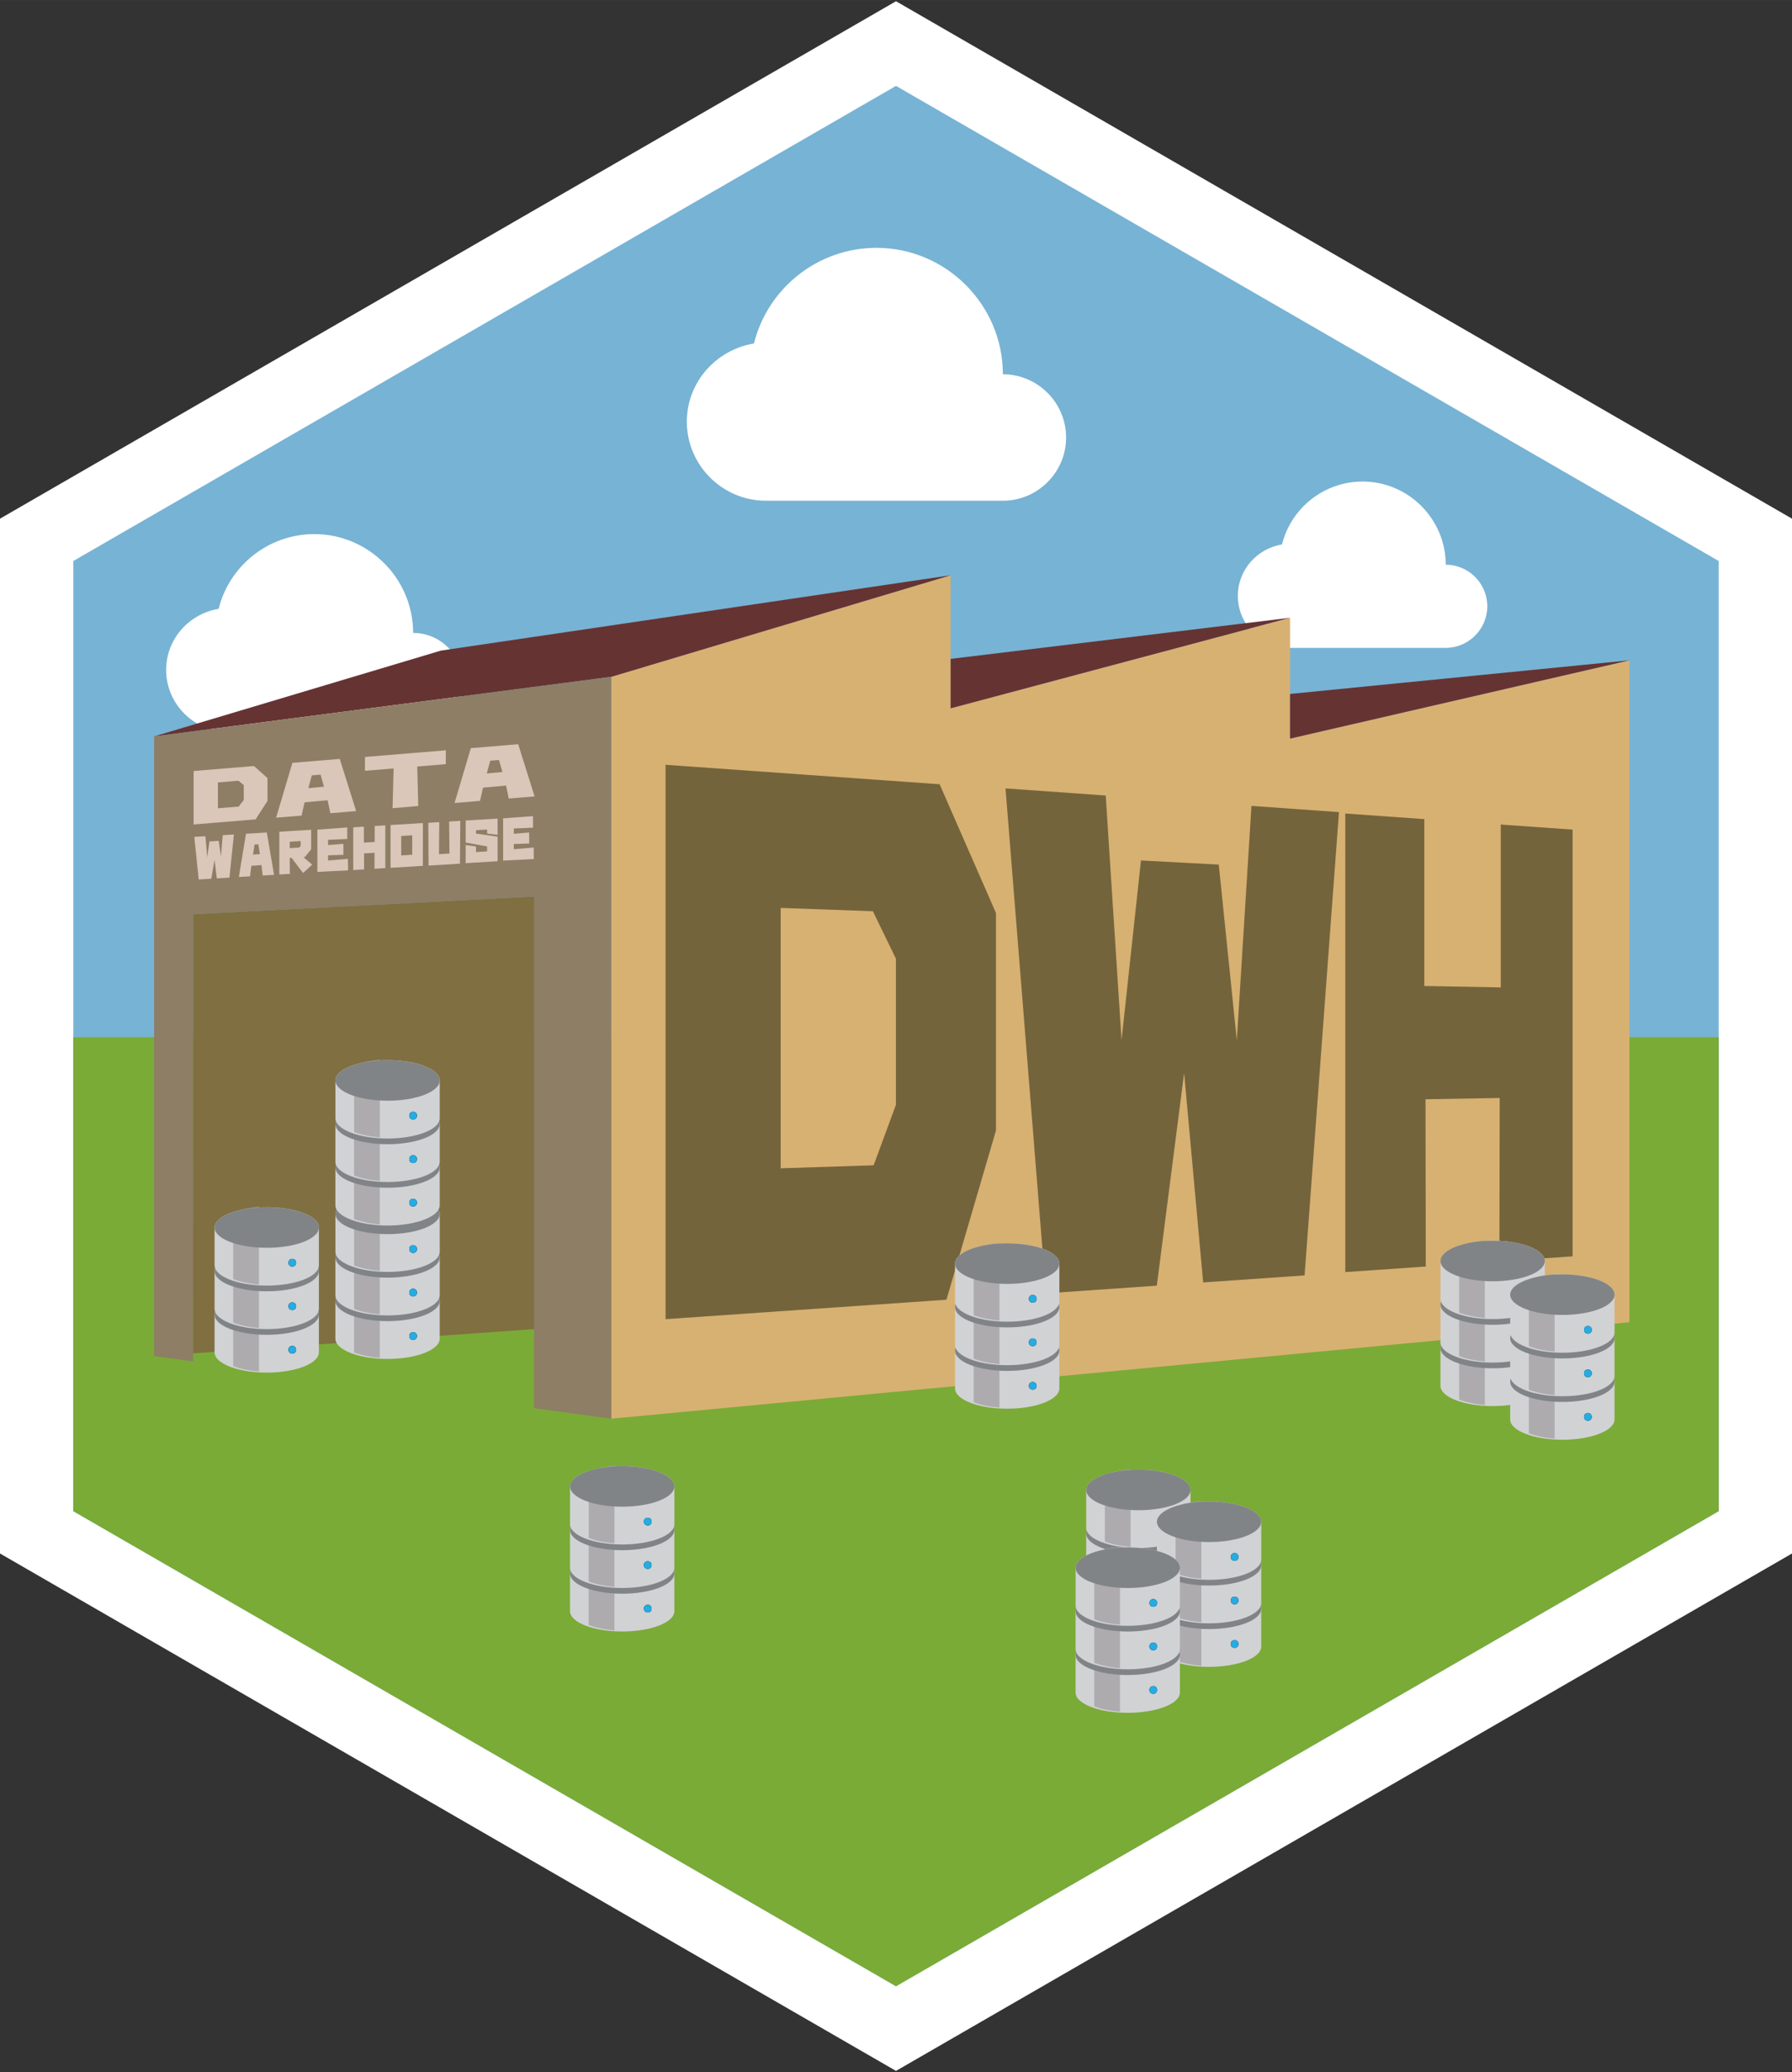 <?xml version="1.0" encoding="UTF-8" standalone="no"?>
<!-- Created with Inkscape (http://www.inkscape.org/) -->

<svg
   xmlns:dc="http://purl.org/dc/elements/1.1/"
   xmlns:cc="http://creativecommons.org/ns#"
   xmlns:rdf="http://www.w3.org/1999/02/22-rdf-syntax-ns#"
   xmlns:svg="http://www.w3.org/2000/svg"
   xmlns="http://www.w3.org/2000/svg"
   xmlns:sodipodi="http://sodipodi.sourceforge.net/DTD/sodipodi-0.dtd"
   xmlns:inkscape="http://www.inkscape.org/namespaces/inkscape"
   width="11cm"
   height="12.717cm"
   viewBox="0 0 110 127.168"
   version="1.1"
   id="svg8"
   inkscape:version="0.92.4 (5da689c313, 2019-01-14)"
   sodipodi:docname="DWH_sticker_github.svg"
   inkscape:export-filename="C:\datos\DWH\DWH_sticker_extra3.png"
   inkscape:export-xdpi="90"
   inkscape:export-ydpi="90">
  <rect x="0" y="0" width="110" height="127.168" fill="#333333" stroke="none"/>
  <defs
     id="defs2">
    <inkscape:perspective
       id="perspective51"
       inkscape:persp3d-origin="24 : 16.000002 : 1"
       inkscape:vp_z="48.000003 : 24.000003 : 1"
       inkscape:vp_y="0 : 1000.0001 : 0"
       inkscape:vp_x="0 : 24.000003 : 1"
       sodipodi:type="inkscape:persp3d" />
    <linearGradient
       id="linearGradient6932">
      <stop
         id="stop6934"
         offset="0"
         style="stop-color:#ffffff;stop-opacity:1;" />
      <stop
         id="stop6936"
         offset="1"
         style="stop-color:#e7e6ae;stop-opacity:1;" />
    </linearGradient>
    <linearGradient
       id="linearGradient4206">
      <stop
         style="stop-color:#7d4b01;stop-opacity:1;"
         offset="0"
         id="stop4208" />
      <stop
         style="stop-color:#535353;stop-opacity:1;"
         offset="1"
         id="stop4210" />
    </linearGradient>
    <linearGradient
       id="linearGradient4162">
      <stop
         style="stop-color:#f79403;stop-opacity:1;"
         offset="0"
         id="stop4164" />
      <stop
         id="stop4170"
         offset="0.187"
         style="stop-color:#fdb343;stop-opacity:1;" />
      <stop
         style="stop-color:#fdb74f;stop-opacity:1;"
         offset="0.43"
         id="stop4172" />
      <stop
         style="stop-color:#8f5601;stop-opacity:1;"
         offset="1"
         id="stop4166" />
    </linearGradient>
    <linearGradient
       id="linearGradient4134">
      <stop
         style="stop-color:#7e807a;stop-opacity:1;"
         offset="0"
         id="stop4136" />
      <stop
         id="stop4148"
         offset="0.25"
         style="stop-color:#babbb8;stop-opacity:1;" />
      <stop
         id="stop4142"
         offset="0.5"
         style="stop-color:#a5a6a3;stop-opacity:1;" />
      <stop
         style="stop-color:#333432;stop-opacity:1;"
         offset="1"
         id="stop4138" />
    </linearGradient>
    <style
       id="style1147">
      .cls-1 {
        fill: #000;
        fill-rule: evenodd;
      }
    </style>
  </defs>
  <sodipodi:namedview
     id="base"
     pagecolor="#ffffff"
     bordercolor="#666666"
     borderopacity="1.0"
     inkscape:pageopacity="0.0"
     inkscape:pageshadow="2"
     inkscape:zoom="1.2206694"
     inkscape:cx="207.87402"
     inkscape:cy="240.31677"
     inkscape:document-units="mm"
     inkscape:current-layer="layer6"
     showgrid="false"
     inkscape:pagecheckerboard="true"
     borderlayer="true"
     showguides="true"
     inkscape:guide-bbox="true"
     inkscape:snap-intersection-paths="true"
     inkscape:window-width="1366"
     inkscape:window-height="740"
     inkscape:window-x="0"
     inkscape:window-y="28"
     inkscape:window-maximized="1"
     inkscape:snap-global="false"
     units="cm"
     fit-margin-top="0"
     fit-margin-left="0"
     fit-margin-right="0"
     fit-margin-bottom="0" />
  <g
     inkscape:groupmode="layer"
     id="layer6"
     inkscape:label="Sticker_DWH"
     style="display:inline">
    <path
       sodipodi:type="star"
       style="opacity:1;vector-effect:none;fill:#ffffff;fill-opacity:1;stroke:none;stroke-width:0.529;stroke-linecap:round;stroke-linejoin:miter;stroke-miterlimit:4;stroke-dasharray:none;stroke-dashoffset:0;stroke-opacity:1;paint-order:markers stroke fill"
       id="path2234"
       sodipodi:sides="6"
       sodipodi:cx="55"
       sodipodi:cy="63.583813"
       sodipodi:r1="63.50853"
       sodipodi:r2="54.999996"
       sodipodi:arg1="-0.52359878"
       sodipodi:arg2="0"
       inkscape:flatsided="true"
       inkscape:rounded="0"
       inkscape:randomized="0"
       d="M 110,31.83 110,95.338 55,127.092 9.4542784e-8,95.338 -1.850028e-7,31.83 55,0.075 Z" />
    <path
       sodipodi:type="star"
       style="display:inline;opacity:1;vector-effect:none;fill:#77b3d4;fill-opacity:1;stroke:none;stroke-width:0.529;stroke-linecap:round;stroke-linejoin:miter;stroke-miterlimit:4;stroke-dasharray:none;stroke-dashoffset:0;stroke-opacity:1;paint-order:markers stroke fill"
       id="path2236"
       sodipodi:sides="6"
       sodipodi:cx="55.000004"
       sodipodi:cy="63.583817"
       sodipodi:r1="58.312386"
       sodipodi:r2="50.500008"
       sodipodi:arg1="0.52359878"
       sodipodi:arg2="1.0471976"
       inkscape:flatsided="true"
       inkscape:rounded="0"
       inkscape:randomized="0"
       d="M 105.5,92.74 55,121.896 4.5,92.74 4.5,34.428 55,5.271 105.5,34.428 Z" />
    <g
       id="g2731-8"
       style="display:inline;stroke-width:0.828"
       transform="matrix(0.319,0,0,0.319,73.432,25.085)">
      <path
         id="path2729-0"
         d="M 48,30 C 48,21.2 40.8,14 32,14 24.5,14 18.2,19.2 16.5,26.1 11.7,26.9 8,31 8,36 c 0,5.5 4.5,10 10,10 h 30 c 4.4,0 8,-3.6 8,-8 0,-4.4 -3.6,-8 -8,-8 z"
         class="st3"
         inkscape:connector-curvature="0"
         style="fill:#ffffff;stroke-width:0.828" />
    </g>
    <g
       id="g2731"
       style="display:inline;stroke-width:0.699"
       transform="matrix(0.379,0,0,0.379,7.167,27.471)">
      <path
         id="path2729"
         d="M 48,30 C 48,21.2 40.8,14 32,14 24.5,14 18.2,19.2 16.5,26.1 11.7,26.9 8,31 8,36 c 0,5.5 4.5,10 10,10 h 30 c 4.4,0 8,-3.6 8,-8 0,-4.4 -3.6,-8 -8,-8 z"
         class="st3"
         inkscape:connector-curvature="0"
         style="fill:#ffffff;stroke-width:0.699" />
    </g>
    <path
       style="display:inline;opacity:1;vector-effect:none;fill:#7aab36;fill-opacity:1;stroke:none;stroke-width:0.529;stroke-linecap:round;stroke-linejoin:miter;stroke-miterlimit:4;stroke-dasharray:none;stroke-dashoffset:0;stroke-opacity:1;paint-order:markers stroke fill"
       d="M 4.5,63.653 V 92.74 L 55,121.896 105.5,92.74 V 63.653 Z"
       id="path2236-4"
       inkscape:connector-curvature="0" />
    <path
       style="display:inline;opacity:1;vector-effect:none;fill:#d7b172;fill-opacity:1;stroke:none;stroke-width:0.529;stroke-linecap:round;stroke-linejoin:miter;stroke-miterlimit:4;stroke-dasharray:none;stroke-dashoffset:0;stroke-opacity:1;paint-order:markers stroke fill"
       d="m 37.52,41.536 20.834,-6.233 v 8.166 l 20.834,-5.556 v 7.415 l 20.834,-4.804 v 40.621 l -62.502,5.922 z"
       id="path987"
       inkscape:connector-curvature="0"
       sodipodi:nodetypes="ccccccccc" />
    <path
       style="display:inline;opacity:1;vector-effect:none;fill:#663333;fill-opacity:1;stroke:none;stroke-width:0.529;stroke-linecap:round;stroke-linejoin:miter;stroke-miterlimit:4;stroke-dasharray:none;stroke-dashoffset:0;stroke-opacity:1;paint-order:markers stroke fill"
       d="M 9.462,45.192 27.059,39.928 58.354,35.303 37.52,41.536 Z"
       id="path997"
       inkscape:connector-curvature="0"
       sodipodi:nodetypes="ccccc" />
    <path
       style="display:inline;opacity:1;vector-effect:none;fill:#663333;fill-opacity:1;stroke:none;stroke-width:0.529;stroke-linecap:round;stroke-linejoin:miter;stroke-miterlimit:4;stroke-dasharray:none;stroke-dashoffset:0;stroke-opacity:1;paint-order:markers stroke fill"
       d="m 58.354,40.435 20.834,-2.522 -20.834,5.556 z"
       id="path1018"
       inkscape:connector-curvature="0"
       sodipodi:nodetypes="cccc" />
    <path
       style="display:inline;opacity:1;vector-effect:none;fill:#663333;fill-opacity:1;stroke:none;stroke-width:0.529;stroke-linecap:round;stroke-linejoin:miter;stroke-miterlimit:4;stroke-dasharray:none;stroke-dashoffset:0;stroke-opacity:1;paint-order:markers stroke fill"
       d="M 79.188,45.328 V 42.587 L 100.022,40.523 Z"
       id="path1020"
       inkscape:connector-curvature="0"
       sodipodi:nodetypes="cccc" />
    <path
       style="display:inline;opacity:1;vector-effect:none;fill:#8d7e65;fill-opacity:1;stroke:none;stroke-width:0.529;stroke-linecap:round;stroke-linejoin:miter;stroke-miterlimit:4;stroke-dasharray:none;stroke-dashoffset:0;stroke-opacity:1;paint-order:markers stroke fill"
       d="m 9.462,45.192 3e-7,38.032 2.388,0.327 V 56.108 l 20.931,-1.087 v 31.397 l 4.739,0.649 V 41.536 Z"
       id="path1029"
       inkscape:connector-curvature="0" />
    <path
       style="display:inline;opacity:1;vector-effect:none;fill:#806f40;fill-opacity:1;stroke:none;stroke-width:0.529;stroke-linecap:round;stroke-linejoin:miter;stroke-miterlimit:4;stroke-dasharray:none;stroke-dashoffset:0;stroke-opacity:1;paint-order:markers stroke fill"
       d="M 11.85,83.055 32.782,81.566 V 55.021 l -20.931,1.087 z"
       id="path1256"
       inkscape:connector-curvature="0" />
    <g
       id="g2731-9"
       style="display:inline;stroke-width:0.545"
       transform="matrix(0.485,0,0,0.485,38.281,8.419)">
      <path
         id="path2729-8"
         d="M 48,30 C 48,21.2 40.8,14 32,14 24.5,14 18.2,19.2 16.5,26.1 11.7,26.9 8,31 8,36 c 0,5.5 4.5,10 10,10 h 30 c 4.4,0 8,-3.6 8,-8 0,-4.4 -3.6,-8 -8,-8 z"
         class="st3"
         inkscape:connector-curvature="0"
         style="fill:#ffffff;stroke-width:0.545" />
    </g>
    <path
       id="path1607"
       d="m 61.722,48.384 c 0,0 2.485,30.989 2.485,30.989 0,0 6.803,-0.472 6.803,-0.472 0,0 1.676,-13.051 1.676,-13.051 0,0 1.169,12.853 1.169,12.853 0,0 6.226,-0.432 6.226,-0.432 0,0 2.111,-28.432 2.111,-28.432 0,0 -5.372,-0.382 -5.372,-0.382 0,0 -0.9,14.382 -0.9,14.382 0,0 -1.107,-10.779 -1.107,-10.779 0,0 -4.776,-0.254 -4.776,-0.254 0,0 -1.192,11.022 -1.192,11.022 0,0 -0.971,-15.007 -0.971,-15.007 0,0 -6.152,-0.438 -6.152,-0.438 0,0 0,0 0,0 M 40.855,46.935 c 0,0 0,34.022 0,34.022 0,0 17.241,-1.193 17.241,-1.193 0,0 3.041,-10.386 3.041,-10.386 0,0 0,-13.348 0,-13.348 0,0 -3.459,-7.901 -3.459,-7.901 0,0 -16.823,-1.194 -16.823,-1.194 0,0 0,0 0,0 M 82.58,49.926 c 0,0 0,28.143 0,28.143 0,0 4.94,-0.342 4.94,-0.342 0,0 -0.017,-10.266 -0.017,-10.266 0,0 4.554,-0.077 4.554,-0.077 0,0 -0.017,10.03 -0.017,10.03 0,0 4.491,-0.311 4.491,-0.311 0,0 0,-26.19 0,-26.19 0,0 -4.408,-0.312 -4.408,-0.312 0,0 0,9.996 0,9.996 0,0 -4.691,-0.087 -4.691,-0.087 0,0 0,-10.241 0,-10.241 0,0 -4.853,-0.344 -4.853,-0.344 0,0 0,0 0,0 m -34.658,5.794 c 0,0 5.659,0.203 5.659,0.203 0,0 1.414,2.908 1.414,2.908 0,0 0,8.976 0,8.976 0,0 -1.366,3.708 -1.366,3.708 0,0 -5.707,0.183 -5.707,0.183 0,0 0,-15.978 0,-15.978 0,0 0,0 0,0"
       style="font-style:normal;font-variant:normal;font-weight:normal;font-stretch:normal;font-size:22.578px;line-height:1.25;font-family:GN-KMBFont-UB-NewstyleKanaA;-inkscape-font-specification:GN-KMBFont-UB-NewstyleKanaA;letter-spacing:0px;word-spacing:0px;display:inline;fill:#74643c;fill-opacity:1;stroke:none;stroke-width:0.265"
       inkscape:connector-curvature="0" />
    <g
       aria-label="WAREHOUSE"
       transform="matrix(0.937,-0.057,0,1.067,5,9.707)"
       style="font-style:normal;font-variant:normal;font-weight:normal;font-stretch:normal;font-size:2.644px;line-height:1.25;font-family:GN-KMBFont-UB-NewstyleKanaB;-inkscape-font-specification:GN-KMBFont-UB-NewstyleKanaB;letter-spacing:0.269px;word-spacing:0px;display:inline;fill:#dac7b9;fill-opacity:1;stroke:none;stroke-width:0.265"
       id="text1807">
      <path
         inkscape:connector-curvature="0"
         d="M 8.239,40.654 8.386,39.747 H 8.993 L 9.138,40.654 9.256,39.432 H 9.987 L 9.695,41.898 H 8.869 L 8.719,40.821 8.508,41.898 H 7.681 L 7.392,39.432 h 0.728 z"
         style="font-style:normal;font-variant:normal;font-weight:normal;font-stretch:normal;font-size:2.644px;font-family:GN-KMBFont-UB-NewstyleKanaB;-inkscape-font-specification:GN-KMBFont-UB-NewstyleKanaB;letter-spacing:0.269px;fill:#dac7b9;fill-opacity:1;stroke-width:0.265"
         id="path1430" />
      <path
         inkscape:connector-curvature="0"
         d="m 10.31,41.895 0.47,-2.463 h 1.363 l 0.473,2.463 h -0.744 l -0.077,-0.607 -0.664,0.008 -0.088,0.599 z m 0.93,-1.237 0.449,-0.008 -0.098,-0.568 h -0.253 z"
         style="font-style:normal;font-variant:normal;font-weight:normal;font-stretch:normal;font-size:2.644px;font-family:GN-KMBFont-UB-NewstyleKanaB;-inkscape-font-specification:GN-KMBFont-UB-NewstyleKanaB;letter-spacing:0.269px;fill:#dac7b9;fill-opacity:1;stroke-width:0.265"
         id="path1432" />
      <path
         inkscape:connector-curvature="0"
         d="M 12.963,41.893 V 39.432 h 2.086 v 1.123 l -0.413,0.423 h -0.096 l 0.573,0.46 -0.591,0.454 -0.759,-0.914 h -0.119 l 0.01,0.914 z m 0.682,-1.48 h 0.617 l 0.098,-0.093 v -0.274 l -0.715,-0.003 z"
         style="font-style:normal;font-variant:normal;font-weight:normal;font-stretch:normal;font-size:2.644px;font-family:GN-KMBFont-UB-NewstyleKanaB;-inkscape-font-specification:GN-KMBFont-UB-NewstyleKanaB;letter-spacing:0.269px;fill:#dac7b9;fill-opacity:1;stroke-width:0.265"
         id="path1434" />
      <path
         inkscape:connector-curvature="0"
         d="m 17.466,41.895 -2.011,-0.018 v -2.432 l 1.957,-0.021 v 0.664 l -1.255,-0.021 v 0.305 l 1.004,-0.021 0.005,0.633 -1.01,-0.023 v 0.297 l 1.301,-0.026 z"
         style="font-style:normal;font-variant:normal;font-weight:normal;font-stretch:normal;font-size:2.644px;font-family:GN-KMBFont-UB-NewstyleKanaB;-inkscape-font-specification:GN-KMBFont-UB-NewstyleKanaB;letter-spacing:0.269px;fill:#dac7b9;fill-opacity:1;stroke-width:0.265"
         id="path1436" />
      <path
         inkscape:connector-curvature="0"
         d="m 17.805,39.437 h 0.697 v 0.917 h 0.707 v -0.917 h 0.697 v 2.458 h -0.71 l 0.003,-0.919 h -0.687 l 0.003,0.919 h -0.71 z"
         style="font-style:normal;font-variant:normal;font-weight:normal;font-stretch:normal;font-size:2.644px;font-family:GN-KMBFont-UB-NewstyleKanaB;-inkscape-font-specification:GN-KMBFont-UB-NewstyleKanaB;letter-spacing:0.269px;fill:#dac7b9;fill-opacity:1;stroke-width:0.265"
         id="path1438" />
      <path
         inkscape:connector-curvature="0"
         d="m 20.248,41.898 v -2.463 h 2.12 l -0.003,2.463 z m 0.7,-0.676 h 0.72 v -1.118 h -0.72 z"
         style="font-style:normal;font-variant:normal;font-weight:normal;font-stretch:normal;font-size:2.644px;font-family:GN-KMBFont-UB-NewstyleKanaB;-inkscape-font-specification:GN-KMBFont-UB-NewstyleKanaB;letter-spacing:0.269px;fill:#dac7b9;fill-opacity:1;stroke-width:0.265"
         id="path1440" />
      <path
         inkscape:connector-curvature="0"
         d="m 22.722,39.44 h 0.72 l -0.021,1.841 h 0.687 l -0.021,-1.841 h 0.731 l -0.021,2.463 h -2.058 z"
         style="font-style:normal;font-variant:normal;font-weight:normal;font-stretch:normal;font-size:2.644px;font-family:GN-KMBFont-UB-NewstyleKanaB;-inkscape-font-specification:GN-KMBFont-UB-NewstyleKanaB;letter-spacing:0.269px;fill:#dac7b9;fill-opacity:1;stroke-width:0.265"
         id="path1442" />
      <path
         inkscape:connector-curvature="0"
         d="m 27.264,39.44 v 0.935 L 26.574,40.266 V 40.034 h -0.726 v 0.194 l 1.415,0.253 v 1.412 h -2.094 v -1.046 l 0.679,0.127 v 0.318 h 0.726 v -0.287 l -1.405,-0.297 v -1.268 z"
         style="font-style:normal;font-variant:normal;font-weight:normal;font-stretch:normal;font-size:2.644px;font-family:GN-KMBFont-UB-NewstyleKanaB;-inkscape-font-specification:GN-KMBFont-UB-NewstyleKanaB;letter-spacing:0.269px;fill:#dac7b9;fill-opacity:1;stroke-width:0.265"
         id="path1444" />
      <path
         inkscape:connector-curvature="0"
         d="m 29.635,41.895 -2.011,-0.018 v -2.432 l 1.957,-0.021 v 0.664 l -1.255,-0.021 v 0.305 l 1.004,-0.021 0.005,0.633 -1.01,-0.023 v 0.297 l 1.301,-0.026 z"
         style="font-style:normal;font-variant:normal;font-weight:normal;font-stretch:normal;font-size:2.644px;font-family:GN-KMBFont-UB-NewstyleKanaB;-inkscape-font-specification:GN-KMBFont-UB-NewstyleKanaB;letter-spacing:0.269px;fill:#dac7b9;fill-opacity:1;stroke-width:0.265"
         id="path1446" />
    </g>
    <g
       aria-label="DATA"
       transform="matrix(1.264,-0.104,0,0.791,5,9.707)"
       style="font-style:normal;font-variant:normal;font-weight:normal;font-stretch:normal;font-size:4.458px;line-height:1.25;font-family:GN-KMBFont-UB-NewstyleKanaB;-inkscape-font-specification:GN-KMBFont-UB-NewstyleKanaB;letter-spacing:0.296px;word-spacing:0px;display:inline;fill:#dac7b9;fill-opacity:1;stroke:none;stroke-width:0.265"
       id="text1807-2">
      <path
         inkscape:connector-curvature="0"
         d="M 7.881,49.673 7.624,49.303 H 6.627 v 2.007 H 7.633 L 7.881,50.835 Z m 1.154,1.384 -0.579,1.354 H 5.447 v -4.149 h 2.93 l 0.657,1.019 z"
         style="font-style:normal;font-variant:normal;font-weight:normal;font-stretch:normal;font-size:4.458px;font-family:GN-KMBFont-UB-NewstyleKanaB;-inkscape-font-specification:GN-KMBFont-UB-NewstyleKanaB;letter-spacing:0.296px;fill:#dac7b9;fill-opacity:1;stroke-width:0.265"
         id="path1449" />
      <path
         inkscape:connector-curvature="0"
         d="m 9.453,52.411 0.792,-4.153 h 2.299 l 0.797,4.153 h -1.254 l -0.131,-1.023 -1.119,0.013 -0.148,1.01 z m 1.567,-2.085 0.758,-0.013 -0.165,-0.958 h -0.427 z"
         style="font-style:normal;font-variant:normal;font-weight:normal;font-stretch:normal;font-size:4.458px;font-family:GN-KMBFont-UB-NewstyleKanaB;-inkscape-font-specification:GN-KMBFont-UB-NewstyleKanaB;letter-spacing:0.296px;fill:#dac7b9;fill-opacity:1;stroke-width:0.265"
         id="path1451" />
      <path
         inkscape:connector-curvature="0"
         d="m 13.768,48.267 h 3.927 v 1.075 h -1.389 l 0.052,3.074 h -1.25 l 0.052,-3.074 h -1.393 z"
         style="font-style:normal;font-variant:normal;font-weight:normal;font-stretch:normal;font-size:4.458px;font-family:GN-KMBFont-UB-NewstyleKanaB;-inkscape-font-specification:GN-KMBFont-UB-NewstyleKanaB;letter-spacing:0.296px;fill:#dac7b9;fill-opacity:1;stroke-width:0.265"
         id="path1453" />
      <path
         inkscape:connector-curvature="0"
         d="m 18.118,52.411 0.792,-4.153 h 2.299 l 0.797,4.153 h -1.254 l -0.131,-1.023 -1.119,0.013 -0.148,1.01 z m 1.567,-2.085 0.758,-0.013 L 20.277,49.355 H 19.851 Z"
         style="font-style:normal;font-variant:normal;font-weight:normal;font-stretch:normal;font-size:4.458px;font-family:GN-KMBFont-UB-NewstyleKanaB;-inkscape-font-specification:GN-KMBFont-UB-NewstyleKanaB;letter-spacing:0.296px;fill:#dac7b9;fill-opacity:1;stroke-width:0.265"
         id="path1455" />
    </g>
    <g
       style="display:inline"
       id="g2194-2-3-3-8-8"
       transform="translate(-34.821,3.171)">
      <g
         transform="translate(-63.821,105.059)"
         id="g2108-4-8-1-7-6-1-96"
         style="display:inline">
        <path
           style="display:inline;opacity:1;vector-effect:none;fill:#d1d2d4;fill-opacity:1;stroke:none;stroke-width:0.529;stroke-linecap:round;stroke-linejoin:miter;stroke-miterlimit:4;stroke-dasharray:none;stroke-dashoffset:0;stroke-opacity:1;paint-order:markers stroke fill"
           d="m 122.432,-29.642 c -1.769,-9e-5 -3.203,0.558 -3.203,1.245 v 2.313 0.007 c 1e-5,0.688 1.434,1.245 3.203,1.245 1.769,-2.1e-5 3.202,-0.558 3.202,-1.245 -1.7e-4,-0.001 -2.7e-4,-0.002 -5.3e-4,-0.004 l 5.3e-4,-0.109 v -2.208 c -1e-5,-0.688 -1.434,-1.245 -3.202,-1.245 z"
           id="path1169-90-4-0-9-9-8-5-7-0-7-2-4"
           inkscape:connector-curvature="0"
           sodipodi:nodetypes="ccccccccccc" />
        <circle
           r="0.237"
           cy="-26.236"
           cx="124"
           id="path1220-7-0-2-3-8-4-2-2-6-5-9-3"
           style="display:inline;opacity:1;vector-effect:none;fill:#000000;fill-opacity:1;stroke:none;stroke-width:0.529;stroke-linecap:round;stroke-linejoin:miter;stroke-miterlimit:4;stroke-dasharray:none;stroke-dashoffset:0;stroke-opacity:1;paint-order:markers stroke fill" />
        <path
           inkscape:connector-curvature="0"
           style="display:inline;opacity:1;vector-effect:none;fill:#adabad;fill-opacity:1;stroke:none;stroke-width:1.999;stroke-linecap:round;stroke-linejoin:miter;stroke-miterlimit:4;stroke-dasharray:none;stroke-dashoffset:0;stroke-opacity:1;paint-order:markers stroke fill"
           d="m 460.209,-111.924 c -2.294,0.19 -4.351,0.629 -5.963,1.246 v 15.475 c 1.612,0.617 3.669,1.056 5.963,1.246 z"
           transform="scale(0.265)"
           id="path1169-90-4-0-9-9-0-8-1-4-9-3-3-3" />
        <ellipse
           ry="1.245"
           rx="3.202"
           cy="-28.396"
           cx="122.432"
           id="path1169-90-4-0-9-3-6-1-9-16-2-5-9-3"
           style="display:inline;opacity:1;vector-effect:none;fill:#818486;fill-opacity:1;stroke:none;stroke-width:0.529;stroke-linecap:round;stroke-linejoin:miter;stroke-miterlimit:4;stroke-dasharray:none;stroke-dashoffset:0;stroke-opacity:1;paint-order:markers stroke fill" />
        <circle
           r="0.237"
           cy="-26.236"
           cx="124"
           id="path1220-7-0-2-3-7-7-6-9-5-1-6-0-8"
           style="display:inline;opacity:1;vector-effect:none;fill:#26abe2;fill-opacity:1;stroke:none;stroke-width:0.529;stroke-linecap:round;stroke-linejoin:miter;stroke-miterlimit:4;stroke-dasharray:none;stroke-dashoffset:0;stroke-opacity:1;paint-order:markers stroke fill" />
      </g>
      <g
         transform="translate(-63.821,102.389)"
         id="g2108-4-7-7-2-8-6"
         style="display:inline">
        <path
           style="display:inline;opacity:1;vector-effect:none;fill:#d1d2d4;fill-opacity:1;stroke:none;stroke-width:0.529;stroke-linecap:round;stroke-linejoin:miter;stroke-miterlimit:4;stroke-dasharray:none;stroke-dashoffset:0;stroke-opacity:1;paint-order:markers stroke fill"
           d="m 122.432,-29.642 c -1.769,-9e-5 -3.203,0.558 -3.203,1.245 v 2.313 0.007 c 1e-5,0.688 1.434,1.245 3.203,1.245 1.769,-2.1e-5 3.202,-0.558 3.202,-1.245 -1.7e-4,-0.001 -2.7e-4,-0.002 -5.3e-4,-0.004 l 5.3e-4,-0.109 v -2.208 c -1e-5,-0.688 -1.434,-1.245 -3.202,-1.245 z"
           id="path1169-90-4-0-9-9-8-8-7-9-8-04"
           inkscape:connector-curvature="0"
           sodipodi:nodetypes="ccccccccccc" />
        <circle
           r="0.237"
           cy="-26.236"
           cx="124"
           id="path1220-7-0-2-3-8-4-5-9-1-5-8"
           style="display:inline;opacity:1;vector-effect:none;fill:#000000;fill-opacity:1;stroke:none;stroke-width:0.529;stroke-linecap:round;stroke-linejoin:miter;stroke-miterlimit:4;stroke-dasharray:none;stroke-dashoffset:0;stroke-opacity:1;paint-order:markers stroke fill" />
        <path
           inkscape:connector-curvature="0"
           style="display:inline;opacity:1;vector-effect:none;fill:#adabad;fill-opacity:1;stroke:none;stroke-width:1.999;stroke-linecap:round;stroke-linejoin:miter;stroke-miterlimit:4;stroke-dasharray:none;stroke-dashoffset:0;stroke-opacity:1;paint-order:markers stroke fill"
           d="m 460.209,-111.924 c -2.294,0.19 -4.351,0.629 -5.963,1.246 v 15.475 c 1.612,0.617 3.669,1.056 5.963,1.246 z"
           transform="scale(0.265)"
           id="path1169-90-4-0-9-9-0-8-9-7-2-0-88" />
        <ellipse
           ry="1.245"
           rx="3.202"
           cy="-28.396"
           cx="122.432"
           id="path1169-90-4-0-9-3-6-1-27-6-7-9-9"
           style="display:inline;opacity:1;vector-effect:none;fill:#818486;fill-opacity:1;stroke:none;stroke-width:0.529;stroke-linecap:round;stroke-linejoin:miter;stroke-miterlimit:4;stroke-dasharray:none;stroke-dashoffset:0;stroke-opacity:1;paint-order:markers stroke fill" />
        <circle
           r="0.237"
           cy="-26.236"
           cx="124"
           id="path1220-7-0-2-3-7-7-6-3-2-0-6-7"
           style="display:inline;opacity:1;vector-effect:none;fill:#26abe2;fill-opacity:1;stroke:none;stroke-width:0.529;stroke-linecap:round;stroke-linejoin:miter;stroke-miterlimit:4;stroke-dasharray:none;stroke-dashoffset:0;stroke-opacity:1;paint-order:markers stroke fill" />
      </g>
      <g
         transform="translate(-63.82,99.719)"
         id="g2108-6-7-9-3-76">
        <path
           style="display:inline;opacity:1;vector-effect:none;fill:#d1d2d4;fill-opacity:1;stroke:none;stroke-width:0.529;stroke-linecap:round;stroke-linejoin:miter;stroke-miterlimit:4;stroke-dasharray:none;stroke-dashoffset:0;stroke-opacity:1;paint-order:markers stroke fill"
           d="m 122.432,-29.642 c -1.769,-9e-5 -3.203,0.558 -3.203,1.245 v 2.313 0.007 c 1e-5,0.688 1.434,1.245 3.203,1.245 1.769,-2.1e-5 3.202,-0.558 3.202,-1.245 -1.7e-4,-0.001 -2.7e-4,-0.002 -5.3e-4,-0.004 l 5.3e-4,-0.109 v -2.208 c -1e-5,-0.688 -1.434,-1.245 -3.202,-1.245 z"
           id="path1169-90-4-0-9-9-4-1-3-8-4"
           inkscape:connector-curvature="0"
           sodipodi:nodetypes="ccccccccccc" />
        <circle
           r="0.237"
           cy="-26.236"
           cx="124"
           id="path1220-7-0-2-3-8-7-5-6-5-30"
           style="display:inline;opacity:1;vector-effect:none;fill:#000000;fill-opacity:1;stroke:none;stroke-width:0.529;stroke-linecap:round;stroke-linejoin:miter;stroke-miterlimit:4;stroke-dasharray:none;stroke-dashoffset:0;stroke-opacity:1;paint-order:markers stroke fill" />
        <path
           inkscape:connector-curvature="0"
           style="display:inline;opacity:1;vector-effect:none;fill:#adabad;fill-opacity:1;stroke:none;stroke-width:1.999;stroke-linecap:round;stroke-linejoin:miter;stroke-miterlimit:4;stroke-dasharray:none;stroke-dashoffset:0;stroke-opacity:1;paint-order:markers stroke fill"
           d="m 460.209,-111.924 c -2.294,0.19 -4.351,0.629 -5.963,1.246 v 15.475 c 1.612,0.617 3.669,1.056 5.963,1.246 z"
           transform="scale(0.265)"
           id="path1169-90-4-0-9-9-0-9-8-0-6-3" />
        <ellipse
           ry="1.245"
           rx="3.202"
           cy="-28.396"
           cx="122.432"
           id="path1169-90-4-0-9-3-6-7-8-6-1-0"
           style="display:inline;opacity:1;vector-effect:none;fill:#818486;fill-opacity:1;stroke:none;stroke-width:0.529;stroke-linecap:round;stroke-linejoin:miter;stroke-miterlimit:4;stroke-dasharray:none;stroke-dashoffset:0;stroke-opacity:1;paint-order:markers stroke fill" />
        <circle
           r="0.237"
           cy="-26.236"
           cx="124"
           id="path1220-7-0-2-3-7-7-22-4-2-1-9"
           style="display:inline;opacity:1;vector-effect:none;fill:#26abe2;fill-opacity:1;stroke:none;stroke-width:0.529;stroke-linecap:round;stroke-linejoin:miter;stroke-miterlimit:4;stroke-dasharray:none;stroke-dashoffset:0;stroke-opacity:1;paint-order:markers stroke fill" />
      </g>
    </g>
    <g
       style="display:inline"
       id="g2194-2-3-3-8"
       transform="translate(-34.821,-5.017)">
      <g
         transform="translate(-63.821,105.059)"
         id="g2108-4-8-1-7-6-1"
         style="display:inline">
        <path
           style="display:inline;opacity:1;vector-effect:none;fill:#d1d2d4;fill-opacity:1;stroke:none;stroke-width:0.529;stroke-linecap:round;stroke-linejoin:miter;stroke-miterlimit:4;stroke-dasharray:none;stroke-dashoffset:0;stroke-opacity:1;paint-order:markers stroke fill"
           d="m 122.432,-29.642 c -1.769,-9e-5 -3.203,0.558 -3.203,1.245 v 2.313 0.007 c 1e-5,0.688 1.434,1.245 3.203,1.245 1.769,-2.1e-5 3.202,-0.558 3.202,-1.245 -1.7e-4,-0.001 -2.7e-4,-0.002 -5.3e-4,-0.004 l 5.3e-4,-0.109 v -2.208 c -1e-5,-0.688 -1.434,-1.245 -3.202,-1.245 z"
           id="path1169-90-4-0-9-9-8-5-7-0-7-2"
           inkscape:connector-curvature="0"
           sodipodi:nodetypes="ccccccccccc" />
        <circle
           r="0.237"
           cy="-26.236"
           cx="124"
           id="path1220-7-0-2-3-8-4-2-2-6-5-9"
           style="display:inline;opacity:1;vector-effect:none;fill:#000000;fill-opacity:1;stroke:none;stroke-width:0.529;stroke-linecap:round;stroke-linejoin:miter;stroke-miterlimit:4;stroke-dasharray:none;stroke-dashoffset:0;stroke-opacity:1;paint-order:markers stroke fill" />
        <path
           inkscape:connector-curvature="0"
           style="display:inline;opacity:1;vector-effect:none;fill:#adabad;fill-opacity:1;stroke:none;stroke-width:1.999;stroke-linecap:round;stroke-linejoin:miter;stroke-miterlimit:4;stroke-dasharray:none;stroke-dashoffset:0;stroke-opacity:1;paint-order:markers stroke fill"
           d="m 460.209,-111.924 c -2.294,0.19 -4.351,0.629 -5.963,1.246 v 15.475 c 1.612,0.617 3.669,1.056 5.963,1.246 z"
           transform="scale(0.265)"
           id="path1169-90-4-0-9-9-0-8-1-4-9-3-3" />
        <ellipse
           ry="1.245"
           rx="3.202"
           cy="-28.396"
           cx="122.432"
           id="path1169-90-4-0-9-3-6-1-9-16-2-5-9"
           style="display:inline;opacity:1;vector-effect:none;fill:#818486;fill-opacity:1;stroke:none;stroke-width:0.529;stroke-linecap:round;stroke-linejoin:miter;stroke-miterlimit:4;stroke-dasharray:none;stroke-dashoffset:0;stroke-opacity:1;paint-order:markers stroke fill" />
        <circle
           r="0.237"
           cy="-26.236"
           cx="124"
           id="path1220-7-0-2-3-7-7-6-9-5-1-6-0"
           style="display:inline;opacity:1;vector-effect:none;fill:#26abe2;fill-opacity:1;stroke:none;stroke-width:0.529;stroke-linecap:round;stroke-linejoin:miter;stroke-miterlimit:4;stroke-dasharray:none;stroke-dashoffset:0;stroke-opacity:1;paint-order:markers stroke fill" />
      </g>
      <g
         transform="translate(-63.821,102.389)"
         id="g2108-4-7-7-2-8"
         style="display:inline">
        <path
           style="display:inline;opacity:1;vector-effect:none;fill:#d1d2d4;fill-opacity:1;stroke:none;stroke-width:0.529;stroke-linecap:round;stroke-linejoin:miter;stroke-miterlimit:4;stroke-dasharray:none;stroke-dashoffset:0;stroke-opacity:1;paint-order:markers stroke fill"
           d="m 122.432,-29.642 c -1.769,-9e-5 -3.203,0.558 -3.203,1.245 v 2.313 0.007 c 1e-5,0.688 1.434,1.245 3.203,1.245 1.769,-2.1e-5 3.202,-0.558 3.202,-1.245 -1.7e-4,-0.001 -2.7e-4,-0.002 -5.3e-4,-0.004 l 5.3e-4,-0.109 v -2.208 c -1e-5,-0.688 -1.434,-1.245 -3.202,-1.245 z"
           id="path1169-90-4-0-9-9-8-8-7-9-8"
           inkscape:connector-curvature="0"
           sodipodi:nodetypes="ccccccccccc" />
        <circle
           r="0.237"
           cy="-26.236"
           cx="124"
           id="path1220-7-0-2-3-8-4-5-9-1-5"
           style="display:inline;opacity:1;vector-effect:none;fill:#000000;fill-opacity:1;stroke:none;stroke-width:0.529;stroke-linecap:round;stroke-linejoin:miter;stroke-miterlimit:4;stroke-dasharray:none;stroke-dashoffset:0;stroke-opacity:1;paint-order:markers stroke fill" />
        <path
           inkscape:connector-curvature="0"
           style="display:inline;opacity:1;vector-effect:none;fill:#adabad;fill-opacity:1;stroke:none;stroke-width:1.999;stroke-linecap:round;stroke-linejoin:miter;stroke-miterlimit:4;stroke-dasharray:none;stroke-dashoffset:0;stroke-opacity:1;paint-order:markers stroke fill"
           d="m 460.209,-111.924 c -2.294,0.19 -4.351,0.629 -5.963,1.246 v 15.475 c 1.612,0.617 3.669,1.056 5.963,1.246 z"
           transform="scale(0.265)"
           id="path1169-90-4-0-9-9-0-8-9-7-2-0" />
        <ellipse
           ry="1.245"
           rx="3.202"
           cy="-28.396"
           cx="122.432"
           id="path1169-90-4-0-9-3-6-1-27-6-7-9"
           style="display:inline;opacity:1;vector-effect:none;fill:#818486;fill-opacity:1;stroke:none;stroke-width:0.529;stroke-linecap:round;stroke-linejoin:miter;stroke-miterlimit:4;stroke-dasharray:none;stroke-dashoffset:0;stroke-opacity:1;paint-order:markers stroke fill" />
        <circle
           r="0.237"
           cy="-26.236"
           cx="124"
           id="path1220-7-0-2-3-7-7-6-3-2-0-6"
           style="display:inline;opacity:1;vector-effect:none;fill:#26abe2;fill-opacity:1;stroke:none;stroke-width:0.529;stroke-linecap:round;stroke-linejoin:miter;stroke-miterlimit:4;stroke-dasharray:none;stroke-dashoffset:0;stroke-opacity:1;paint-order:markers stroke fill" />
      </g>
      <g
         transform="translate(-63.82,99.719)"
         id="g2108-6-7-9-3">
        <path
           style="display:inline;opacity:1;vector-effect:none;fill:#d1d2d4;fill-opacity:1;stroke:none;stroke-width:0.529;stroke-linecap:round;stroke-linejoin:miter;stroke-miterlimit:4;stroke-dasharray:none;stroke-dashoffset:0;stroke-opacity:1;paint-order:markers stroke fill"
           d="m 122.432,-29.642 c -1.769,-9e-5 -3.203,0.558 -3.203,1.245 v 2.313 0.007 c 1e-5,0.688 1.434,1.245 3.203,1.245 1.769,-2.1e-5 3.202,-0.558 3.202,-1.245 -1.7e-4,-0.001 -2.7e-4,-0.002 -5.3e-4,-0.004 l 5.3e-4,-0.109 v -2.208 c -1e-5,-0.688 -1.434,-1.245 -3.202,-1.245 z"
           id="path1169-90-4-0-9-9-4-1-3-8"
           inkscape:connector-curvature="0"
           sodipodi:nodetypes="ccccccccccc" />
        <circle
           r="0.237"
           cy="-26.236"
           cx="124"
           id="path1220-7-0-2-3-8-7-5-6-5"
           style="display:inline;opacity:1;vector-effect:none;fill:#000000;fill-opacity:1;stroke:none;stroke-width:0.529;stroke-linecap:round;stroke-linejoin:miter;stroke-miterlimit:4;stroke-dasharray:none;stroke-dashoffset:0;stroke-opacity:1;paint-order:markers stroke fill" />
        <path
           inkscape:connector-curvature="0"
           style="display:inline;opacity:1;vector-effect:none;fill:#adabad;fill-opacity:1;stroke:none;stroke-width:1.999;stroke-linecap:round;stroke-linejoin:miter;stroke-miterlimit:4;stroke-dasharray:none;stroke-dashoffset:0;stroke-opacity:1;paint-order:markers stroke fill"
           d="m 460.209,-111.924 c -2.294,0.19 -4.351,0.629 -5.963,1.246 v 15.475 c 1.612,0.617 3.669,1.056 5.963,1.246 z"
           transform="scale(0.265)"
           id="path1169-90-4-0-9-9-0-9-8-0-6" />
        <ellipse
           ry="1.245"
           rx="3.202"
           cy="-28.396"
           cx="122.432"
           id="path1169-90-4-0-9-3-6-7-8-6-1"
           style="display:inline;opacity:1;vector-effect:none;fill:#818486;fill-opacity:1;stroke:none;stroke-width:0.529;stroke-linecap:round;stroke-linejoin:miter;stroke-miterlimit:4;stroke-dasharray:none;stroke-dashoffset:0;stroke-opacity:1;paint-order:markers stroke fill" />
        <circle
           r="0.237"
           cy="-26.236"
           cx="124"
           id="path1220-7-0-2-3-7-7-22-4-2-1"
           style="display:inline;opacity:1;vector-effect:none;fill:#26abe2;fill-opacity:1;stroke:none;stroke-width:0.529;stroke-linecap:round;stroke-linejoin:miter;stroke-miterlimit:4;stroke-dasharray:none;stroke-dashoffset:0;stroke-opacity:1;paint-order:markers stroke fill" />
      </g>
    </g>
    <g
       style="display:inline"
       id="g2194-2-3-3-8-5"
       transform="translate(33.012,6.065)">
      <g
         transform="translate(-63.821,105.059)"
         id="g2108-4-8-1-7-6-1-9"
         style="display:inline">
        <path
           style="display:inline;opacity:1;vector-effect:none;fill:#d1d2d4;fill-opacity:1;stroke:none;stroke-width:0.529;stroke-linecap:round;stroke-linejoin:miter;stroke-miterlimit:4;stroke-dasharray:none;stroke-dashoffset:0;stroke-opacity:1;paint-order:markers stroke fill"
           d="m 122.432,-29.642 c -1.769,-9e-5 -3.203,0.558 -3.203,1.245 v 2.313 0.007 c 1e-5,0.688 1.434,1.245 3.203,1.245 1.769,-2.1e-5 3.202,-0.558 3.202,-1.245 -1.7e-4,-0.001 -2.7e-4,-0.002 -5.3e-4,-0.004 l 5.3e-4,-0.109 v -2.208 c -1e-5,-0.688 -1.434,-1.245 -3.202,-1.245 z"
           id="path1169-90-4-0-9-9-8-5-7-0-7-2-8"
           inkscape:connector-curvature="0"
           sodipodi:nodetypes="ccccccccccc" />
        <circle
           r="0.237"
           cy="-26.236"
           cx="124"
           id="path1220-7-0-2-3-8-4-2-2-6-5-9-4"
           style="display:inline;opacity:1;vector-effect:none;fill:#000000;fill-opacity:1;stroke:none;stroke-width:0.529;stroke-linecap:round;stroke-linejoin:miter;stroke-miterlimit:4;stroke-dasharray:none;stroke-dashoffset:0;stroke-opacity:1;paint-order:markers stroke fill" />
        <path
           inkscape:connector-curvature="0"
           style="display:inline;opacity:1;vector-effect:none;fill:#adabad;fill-opacity:1;stroke:none;stroke-width:1.999;stroke-linecap:round;stroke-linejoin:miter;stroke-miterlimit:4;stroke-dasharray:none;stroke-dashoffset:0;stroke-opacity:1;paint-order:markers stroke fill"
           d="m 460.209,-111.924 c -2.294,0.19 -4.351,0.629 -5.963,1.246 v 15.475 c 1.612,0.617 3.669,1.056 5.963,1.246 z"
           transform="scale(0.265)"
           id="path1169-90-4-0-9-9-0-8-1-4-9-3-3-8" />
        <ellipse
           ry="1.245"
           rx="3.202"
           cy="-28.396"
           cx="122.432"
           id="path1169-90-4-0-9-3-6-1-9-16-2-5-9-1"
           style="display:inline;opacity:1;vector-effect:none;fill:#818486;fill-opacity:1;stroke:none;stroke-width:0.529;stroke-linecap:round;stroke-linejoin:miter;stroke-miterlimit:4;stroke-dasharray:none;stroke-dashoffset:0;stroke-opacity:1;paint-order:markers stroke fill" />
        <circle
           r="0.237"
           cy="-26.236"
           cx="124"
           id="path1220-7-0-2-3-7-7-6-9-5-1-6-0-0"
           style="display:inline;opacity:1;vector-effect:none;fill:#26abe2;fill-opacity:1;stroke:none;stroke-width:0.529;stroke-linecap:round;stroke-linejoin:miter;stroke-miterlimit:4;stroke-dasharray:none;stroke-dashoffset:0;stroke-opacity:1;paint-order:markers stroke fill" />
      </g>
      <g
         transform="translate(-63.821,102.389)"
         id="g2108-4-7-7-2-8-3"
         style="display:inline">
        <path
           style="display:inline;opacity:1;vector-effect:none;fill:#d1d2d4;fill-opacity:1;stroke:none;stroke-width:0.529;stroke-linecap:round;stroke-linejoin:miter;stroke-miterlimit:4;stroke-dasharray:none;stroke-dashoffset:0;stroke-opacity:1;paint-order:markers stroke fill"
           d="m 122.432,-29.642 c -1.769,-9e-5 -3.203,0.558 -3.203,1.245 v 2.313 0.007 c 1e-5,0.688 1.434,1.245 3.203,1.245 1.769,-2.1e-5 3.202,-0.558 3.202,-1.245 -1.7e-4,-0.001 -2.7e-4,-0.002 -5.3e-4,-0.004 l 5.3e-4,-0.109 v -2.208 c -1e-5,-0.688 -1.434,-1.245 -3.202,-1.245 z"
           id="path1169-90-4-0-9-9-8-8-7-9-8-0"
           inkscape:connector-curvature="0"
           sodipodi:nodetypes="ccccccccccc" />
        <circle
           r="0.237"
           cy="-26.236"
           cx="124"
           id="path1220-7-0-2-3-8-4-5-9-1-5-4"
           style="display:inline;opacity:1;vector-effect:none;fill:#000000;fill-opacity:1;stroke:none;stroke-width:0.529;stroke-linecap:round;stroke-linejoin:miter;stroke-miterlimit:4;stroke-dasharray:none;stroke-dashoffset:0;stroke-opacity:1;paint-order:markers stroke fill" />
        <path
           inkscape:connector-curvature="0"
           style="display:inline;opacity:1;vector-effect:none;fill:#adabad;fill-opacity:1;stroke:none;stroke-width:1.999;stroke-linecap:round;stroke-linejoin:miter;stroke-miterlimit:4;stroke-dasharray:none;stroke-dashoffset:0;stroke-opacity:1;paint-order:markers stroke fill"
           d="m 460.209,-111.924 c -2.294,0.19 -4.351,0.629 -5.963,1.246 v 15.475 c 1.612,0.617 3.669,1.056 5.963,1.246 z"
           transform="scale(0.265)"
           id="path1169-90-4-0-9-9-0-8-9-7-2-0-4" />
        <ellipse
           ry="1.245"
           rx="3.202"
           cy="-28.396"
           cx="122.432"
           id="path1169-90-4-0-9-3-6-1-27-6-7-9-4"
           style="display:inline;opacity:1;vector-effect:none;fill:#818486;fill-opacity:1;stroke:none;stroke-width:0.529;stroke-linecap:round;stroke-linejoin:miter;stroke-miterlimit:4;stroke-dasharray:none;stroke-dashoffset:0;stroke-opacity:1;paint-order:markers stroke fill" />
        <circle
           r="0.237"
           cy="-26.236"
           cx="124"
           id="path1220-7-0-2-3-7-7-6-3-2-0-6-4"
           style="display:inline;opacity:1;vector-effect:none;fill:#26abe2;fill-opacity:1;stroke:none;stroke-width:0.529;stroke-linecap:round;stroke-linejoin:miter;stroke-miterlimit:4;stroke-dasharray:none;stroke-dashoffset:0;stroke-opacity:1;paint-order:markers stroke fill" />
      </g>
      <g
         transform="translate(-63.82,99.719)"
         id="g2108-6-7-9-3-7">
        <path
           style="display:inline;opacity:1;vector-effect:none;fill:#d1d2d4;fill-opacity:1;stroke:none;stroke-width:0.529;stroke-linecap:round;stroke-linejoin:miter;stroke-miterlimit:4;stroke-dasharray:none;stroke-dashoffset:0;stroke-opacity:1;paint-order:markers stroke fill"
           d="m 122.432,-29.642 c -1.769,-9e-5 -3.203,0.558 -3.203,1.245 v 2.313 0.007 c 1e-5,0.688 1.434,1.245 3.203,1.245 1.769,-2.1e-5 3.202,-0.558 3.202,-1.245 -1.7e-4,-0.001 -2.7e-4,-0.002 -5.3e-4,-0.004 l 5.3e-4,-0.109 v -2.208 c -1e-5,-0.688 -1.434,-1.245 -3.202,-1.245 z"
           id="path1169-90-4-0-9-9-4-1-3-8-6"
           inkscape:connector-curvature="0"
           sodipodi:nodetypes="ccccccccccc" />
        <circle
           r="0.237"
           cy="-26.236"
           cx="124"
           id="path1220-7-0-2-3-8-7-5-6-5-3"
           style="display:inline;opacity:1;vector-effect:none;fill:#000000;fill-opacity:1;stroke:none;stroke-width:0.529;stroke-linecap:round;stroke-linejoin:miter;stroke-miterlimit:4;stroke-dasharray:none;stroke-dashoffset:0;stroke-opacity:1;paint-order:markers stroke fill" />
        <path
           inkscape:connector-curvature="0"
           style="display:inline;opacity:1;vector-effect:none;fill:#adabad;fill-opacity:1;stroke:none;stroke-width:1.999;stroke-linecap:round;stroke-linejoin:miter;stroke-miterlimit:4;stroke-dasharray:none;stroke-dashoffset:0;stroke-opacity:1;paint-order:markers stroke fill"
           d="m 460.209,-111.924 c -2.294,0.19 -4.351,0.629 -5.963,1.246 v 15.475 c 1.612,0.617 3.669,1.056 5.963,1.246 z"
           transform="scale(0.265)"
           id="path1169-90-4-0-9-9-0-9-8-0-6-1" />
        <ellipse
           ry="1.245"
           rx="3.202"
           cy="-28.396"
           cx="122.432"
           id="path1169-90-4-0-9-3-6-7-8-6-1-7"
           style="display:inline;opacity:1;vector-effect:none;fill:#818486;fill-opacity:1;stroke:none;stroke-width:0.529;stroke-linecap:round;stroke-linejoin:miter;stroke-miterlimit:4;stroke-dasharray:none;stroke-dashoffset:0;stroke-opacity:1;paint-order:markers stroke fill" />
        <circle
           r="0.237"
           cy="-26.236"
           cx="124"
           id="path1220-7-0-2-3-7-7-22-4-2-1-5"
           style="display:inline;opacity:1;vector-effect:none;fill:#26abe2;fill-opacity:1;stroke:none;stroke-width:0.529;stroke-linecap:round;stroke-linejoin:miter;stroke-miterlimit:4;stroke-dasharray:none;stroke-dashoffset:0;stroke-opacity:1;paint-order:markers stroke fill" />
      </g>
    </g>
    <g
       style="display:inline"
       id="g2194-2-3-3-8-9"
       transform="translate(37.293,8.13)">
      <g
         transform="translate(-63.821,105.059)"
         id="g2108-4-8-1-7-6-1-6"
         style="display:inline">
        <path
           style="display:inline;opacity:1;vector-effect:none;fill:#d1d2d4;fill-opacity:1;stroke:none;stroke-width:0.529;stroke-linecap:round;stroke-linejoin:miter;stroke-miterlimit:4;stroke-dasharray:none;stroke-dashoffset:0;stroke-opacity:1;paint-order:markers stroke fill"
           d="m 122.432,-29.642 c -1.769,-9e-5 -3.203,0.558 -3.203,1.245 v 2.313 0.007 c 1e-5,0.688 1.434,1.245 3.203,1.245 1.769,-2.1e-5 3.202,-0.558 3.202,-1.245 -1.7e-4,-0.001 -2.7e-4,-0.002 -5.3e-4,-0.004 l 5.3e-4,-0.109 v -2.208 c -1e-5,-0.688 -1.434,-1.245 -3.202,-1.245 z"
           id="path1169-90-4-0-9-9-8-5-7-0-7-2-2"
           inkscape:connector-curvature="0"
           sodipodi:nodetypes="ccccccccccc" />
        <circle
           r="0.237"
           cy="-26.236"
           cx="124"
           id="path1220-7-0-2-3-8-4-2-2-6-5-9-1"
           style="display:inline;opacity:1;vector-effect:none;fill:#000000;fill-opacity:1;stroke:none;stroke-width:0.529;stroke-linecap:round;stroke-linejoin:miter;stroke-miterlimit:4;stroke-dasharray:none;stroke-dashoffset:0;stroke-opacity:1;paint-order:markers stroke fill" />
        <path
           inkscape:connector-curvature="0"
           style="display:inline;opacity:1;vector-effect:none;fill:#adabad;fill-opacity:1;stroke:none;stroke-width:1.999;stroke-linecap:round;stroke-linejoin:miter;stroke-miterlimit:4;stroke-dasharray:none;stroke-dashoffset:0;stroke-opacity:1;paint-order:markers stroke fill"
           d="m 460.209,-111.924 c -2.294,0.19 -4.351,0.629 -5.963,1.246 v 15.475 c 1.612,0.617 3.669,1.056 5.963,1.246 z"
           transform="scale(0.265)"
           id="path1169-90-4-0-9-9-0-8-1-4-9-3-3-7" />
        <ellipse
           ry="1.245"
           rx="3.202"
           cy="-28.396"
           cx="122.432"
           id="path1169-90-4-0-9-3-6-1-9-16-2-5-9-8"
           style="display:inline;opacity:1;vector-effect:none;fill:#818486;fill-opacity:1;stroke:none;stroke-width:0.529;stroke-linecap:round;stroke-linejoin:miter;stroke-miterlimit:4;stroke-dasharray:none;stroke-dashoffset:0;stroke-opacity:1;paint-order:markers stroke fill" />
        <circle
           r="0.237"
           cy="-26.236"
           cx="124"
           id="path1220-7-0-2-3-7-7-6-9-5-1-6-0-5"
           style="display:inline;opacity:1;vector-effect:none;fill:#26abe2;fill-opacity:1;stroke:none;stroke-width:0.529;stroke-linecap:round;stroke-linejoin:miter;stroke-miterlimit:4;stroke-dasharray:none;stroke-dashoffset:0;stroke-opacity:1;paint-order:markers stroke fill" />
      </g>
      <g
         transform="translate(-63.821,102.389)"
         id="g2108-4-7-7-2-8-7"
         style="display:inline">
        <path
           style="display:inline;opacity:1;vector-effect:none;fill:#d1d2d4;fill-opacity:1;stroke:none;stroke-width:0.529;stroke-linecap:round;stroke-linejoin:miter;stroke-miterlimit:4;stroke-dasharray:none;stroke-dashoffset:0;stroke-opacity:1;paint-order:markers stroke fill"
           d="m 122.432,-29.642 c -1.769,-9e-5 -3.203,0.558 -3.203,1.245 v 2.313 0.007 c 1e-5,0.688 1.434,1.245 3.203,1.245 1.769,-2.1e-5 3.202,-0.558 3.202,-1.245 -1.7e-4,-0.001 -2.7e-4,-0.002 -5.3e-4,-0.004 l 5.3e-4,-0.109 v -2.208 c -1e-5,-0.688 -1.434,-1.245 -3.202,-1.245 z"
           id="path1169-90-4-0-9-9-8-8-7-9-8-4"
           inkscape:connector-curvature="0"
           sodipodi:nodetypes="ccccccccccc" />
        <circle
           r="0.237"
           cy="-26.236"
           cx="124"
           id="path1220-7-0-2-3-8-4-5-9-1-5-1"
           style="display:inline;opacity:1;vector-effect:none;fill:#000000;fill-opacity:1;stroke:none;stroke-width:0.529;stroke-linecap:round;stroke-linejoin:miter;stroke-miterlimit:4;stroke-dasharray:none;stroke-dashoffset:0;stroke-opacity:1;paint-order:markers stroke fill" />
        <path
           inkscape:connector-curvature="0"
           style="display:inline;opacity:1;vector-effect:none;fill:#adabad;fill-opacity:1;stroke:none;stroke-width:1.999;stroke-linecap:round;stroke-linejoin:miter;stroke-miterlimit:4;stroke-dasharray:none;stroke-dashoffset:0;stroke-opacity:1;paint-order:markers stroke fill"
           d="m 460.209,-111.924 c -2.294,0.19 -4.351,0.629 -5.963,1.246 v 15.475 c 1.612,0.617 3.669,1.056 5.963,1.246 z"
           transform="scale(0.265)"
           id="path1169-90-4-0-9-9-0-8-9-7-2-0-8" />
        <ellipse
           ry="1.245"
           rx="3.202"
           cy="-28.396"
           cx="122.432"
           id="path1169-90-4-0-9-3-6-1-27-6-7-9-5"
           style="display:inline;opacity:1;vector-effect:none;fill:#818486;fill-opacity:1;stroke:none;stroke-width:0.529;stroke-linecap:round;stroke-linejoin:miter;stroke-miterlimit:4;stroke-dasharray:none;stroke-dashoffset:0;stroke-opacity:1;paint-order:markers stroke fill" />
        <circle
           r="0.237"
           cy="-26.236"
           cx="124"
           id="path1220-7-0-2-3-7-7-6-3-2-0-6-9"
           style="display:inline;opacity:1;vector-effect:none;fill:#26abe2;fill-opacity:1;stroke:none;stroke-width:0.529;stroke-linecap:round;stroke-linejoin:miter;stroke-miterlimit:4;stroke-dasharray:none;stroke-dashoffset:0;stroke-opacity:1;paint-order:markers stroke fill" />
      </g>
      <g
         transform="translate(-63.82,99.719)"
         id="g2108-6-7-9-3-75">
        <path
           style="display:inline;opacity:1;vector-effect:none;fill:#d1d2d4;fill-opacity:1;stroke:none;stroke-width:0.529;stroke-linecap:round;stroke-linejoin:miter;stroke-miterlimit:4;stroke-dasharray:none;stroke-dashoffset:0;stroke-opacity:1;paint-order:markers stroke fill"
           d="m 122.432,-29.642 c -1.769,-9e-5 -3.203,0.558 -3.203,1.245 v 2.313 0.007 c 1e-5,0.688 1.434,1.245 3.203,1.245 1.769,-2.1e-5 3.202,-0.558 3.202,-1.245 -1.7e-4,-0.001 -2.7e-4,-0.002 -5.3e-4,-0.004 l 5.3e-4,-0.109 v -2.208 c -1e-5,-0.688 -1.434,-1.245 -3.202,-1.245 z"
           id="path1169-90-4-0-9-9-4-1-3-8-3"
           inkscape:connector-curvature="0"
           sodipodi:nodetypes="ccccccccccc" />
        <circle
           r="0.237"
           cy="-26.236"
           cx="124"
           id="path1220-7-0-2-3-8-7-5-6-5-8"
           style="display:inline;opacity:1;vector-effect:none;fill:#000000;fill-opacity:1;stroke:none;stroke-width:0.529;stroke-linecap:round;stroke-linejoin:miter;stroke-miterlimit:4;stroke-dasharray:none;stroke-dashoffset:0;stroke-opacity:1;paint-order:markers stroke fill" />
        <path
           inkscape:connector-curvature="0"
           style="display:inline;opacity:1;vector-effect:none;fill:#adabad;fill-opacity:1;stroke:none;stroke-width:1.999;stroke-linecap:round;stroke-linejoin:miter;stroke-miterlimit:4;stroke-dasharray:none;stroke-dashoffset:0;stroke-opacity:1;paint-order:markers stroke fill"
           d="m 460.209,-111.924 c -2.294,0.19 -4.351,0.629 -5.963,1.246 v 15.475 c 1.612,0.617 3.669,1.056 5.963,1.246 z"
           transform="scale(0.265)"
           id="path1169-90-4-0-9-9-0-9-8-0-6-8" />
        <ellipse
           ry="1.245"
           rx="3.202"
           cy="-28.396"
           cx="122.432"
           id="path1169-90-4-0-9-3-6-7-8-6-1-3"
           style="display:inline;opacity:1;vector-effect:none;fill:#818486;fill-opacity:1;stroke:none;stroke-width:0.529;stroke-linecap:round;stroke-linejoin:miter;stroke-miterlimit:4;stroke-dasharray:none;stroke-dashoffset:0;stroke-opacity:1;paint-order:markers stroke fill" />
        <circle
           r="0.237"
           cy="-26.236"
           cx="124"
           id="path1220-7-0-2-3-7-7-22-4-2-1-1"
           style="display:inline;opacity:1;vector-effect:none;fill:#26abe2;fill-opacity:1;stroke:none;stroke-width:0.529;stroke-linecap:round;stroke-linejoin:miter;stroke-miterlimit:4;stroke-dasharray:none;stroke-dashoffset:0;stroke-opacity:1;paint-order:markers stroke fill" />
      </g>
    </g>
    <g
       style="display:inline"
       id="g2194-2-3-3-8-2"
       transform="translate(3.214,6.225)">
      <g
         transform="translate(-63.821,105.059)"
         id="g2108-4-8-1-7-6-1-5"
         style="display:inline">
        <path
           style="display:inline;opacity:1;vector-effect:none;fill:#d1d2d4;fill-opacity:1;stroke:none;stroke-width:0.529;stroke-linecap:round;stroke-linejoin:miter;stroke-miterlimit:4;stroke-dasharray:none;stroke-dashoffset:0;stroke-opacity:1;paint-order:markers stroke fill"
           d="m 122.432,-29.642 c -1.769,-9e-5 -3.203,0.558 -3.203,1.245 v 2.313 0.007 c 1e-5,0.688 1.434,1.245 3.203,1.245 1.769,-2.1e-5 3.202,-0.558 3.202,-1.245 -1.7e-4,-0.001 -2.7e-4,-0.002 -5.3e-4,-0.004 l 5.3e-4,-0.109 v -2.208 c -1e-5,-0.688 -1.434,-1.245 -3.202,-1.245 z"
           id="path1169-90-4-0-9-9-8-5-7-0-7-2-40"
           inkscape:connector-curvature="0"
           sodipodi:nodetypes="ccccccccccc" />
        <circle
           r="0.237"
           cy="-26.236"
           cx="124"
           id="path1220-7-0-2-3-8-4-2-2-6-5-9-5"
           style="display:inline;opacity:1;vector-effect:none;fill:#000000;fill-opacity:1;stroke:none;stroke-width:0.529;stroke-linecap:round;stroke-linejoin:miter;stroke-miterlimit:4;stroke-dasharray:none;stroke-dashoffset:0;stroke-opacity:1;paint-order:markers stroke fill" />
        <path
           inkscape:connector-curvature="0"
           style="display:inline;opacity:1;vector-effect:none;fill:#adabad;fill-opacity:1;stroke:none;stroke-width:1.999;stroke-linecap:round;stroke-linejoin:miter;stroke-miterlimit:4;stroke-dasharray:none;stroke-dashoffset:0;stroke-opacity:1;paint-order:markers stroke fill"
           d="m 460.209,-111.924 c -2.294,0.19 -4.351,0.629 -5.963,1.246 v 15.475 c 1.612,0.617 3.669,1.056 5.963,1.246 z"
           transform="scale(0.265)"
           id="path1169-90-4-0-9-9-0-8-1-4-9-3-3-9" />
        <ellipse
           ry="1.245"
           rx="3.202"
           cy="-28.396"
           cx="122.432"
           id="path1169-90-4-0-9-3-6-1-9-16-2-5-9-4"
           style="display:inline;opacity:1;vector-effect:none;fill:#818486;fill-opacity:1;stroke:none;stroke-width:0.529;stroke-linecap:round;stroke-linejoin:miter;stroke-miterlimit:4;stroke-dasharray:none;stroke-dashoffset:0;stroke-opacity:1;paint-order:markers stroke fill" />
        <circle
           r="0.237"
           cy="-26.236"
           cx="124"
           id="path1220-7-0-2-3-7-7-6-9-5-1-6-0-6"
           style="display:inline;opacity:1;vector-effect:none;fill:#26abe2;fill-opacity:1;stroke:none;stroke-width:0.529;stroke-linecap:round;stroke-linejoin:miter;stroke-miterlimit:4;stroke-dasharray:none;stroke-dashoffset:0;stroke-opacity:1;paint-order:markers stroke fill" />
      </g>
      <g
         transform="translate(-63.821,102.389)"
         id="g2108-4-7-7-2-8-9"
         style="display:inline">
        <path
           style="display:inline;opacity:1;vector-effect:none;fill:#d1d2d4;fill-opacity:1;stroke:none;stroke-width:0.529;stroke-linecap:round;stroke-linejoin:miter;stroke-miterlimit:4;stroke-dasharray:none;stroke-dashoffset:0;stroke-opacity:1;paint-order:markers stroke fill"
           d="m 122.432,-29.642 c -1.769,-9e-5 -3.203,0.558 -3.203,1.245 v 2.313 0.007 c 1e-5,0.688 1.434,1.245 3.203,1.245 1.769,-2.1e-5 3.202,-0.558 3.202,-1.245 -1.7e-4,-0.001 -2.7e-4,-0.002 -5.3e-4,-0.004 l 5.3e-4,-0.109 v -2.208 c -1e-5,-0.688 -1.434,-1.245 -3.202,-1.245 z"
           id="path1169-90-4-0-9-9-8-8-7-9-8-2"
           inkscape:connector-curvature="0"
           sodipodi:nodetypes="ccccccccccc" />
        <circle
           r="0.237"
           cy="-26.236"
           cx="124"
           id="path1220-7-0-2-3-8-4-5-9-1-5-2"
           style="display:inline;opacity:1;vector-effect:none;fill:#000000;fill-opacity:1;stroke:none;stroke-width:0.529;stroke-linecap:round;stroke-linejoin:miter;stroke-miterlimit:4;stroke-dasharray:none;stroke-dashoffset:0;stroke-opacity:1;paint-order:markers stroke fill" />
        <path
           inkscape:connector-curvature="0"
           style="display:inline;opacity:1;vector-effect:none;fill:#adabad;fill-opacity:1;stroke:none;stroke-width:1.999;stroke-linecap:round;stroke-linejoin:miter;stroke-miterlimit:4;stroke-dasharray:none;stroke-dashoffset:0;stroke-opacity:1;paint-order:markers stroke fill"
           d="m 460.209,-111.924 c -2.294,0.19 -4.351,0.629 -5.963,1.246 v 15.475 c 1.612,0.617 3.669,1.056 5.963,1.246 z"
           transform="scale(0.265)"
           id="path1169-90-4-0-9-9-0-8-9-7-2-0-47" />
        <ellipse
           ry="1.245"
           rx="3.202"
           cy="-28.396"
           cx="122.432"
           id="path1169-90-4-0-9-3-6-1-27-6-7-9-7"
           style="display:inline;opacity:1;vector-effect:none;fill:#818486;fill-opacity:1;stroke:none;stroke-width:0.529;stroke-linecap:round;stroke-linejoin:miter;stroke-miterlimit:4;stroke-dasharray:none;stroke-dashoffset:0;stroke-opacity:1;paint-order:markers stroke fill" />
        <circle
           r="0.237"
           cy="-26.236"
           cx="124"
           id="path1220-7-0-2-3-7-7-6-3-2-0-6-5"
           style="display:inline;opacity:1;vector-effect:none;fill:#26abe2;fill-opacity:1;stroke:none;stroke-width:0.529;stroke-linecap:round;stroke-linejoin:miter;stroke-miterlimit:4;stroke-dasharray:none;stroke-dashoffset:0;stroke-opacity:1;paint-order:markers stroke fill" />
      </g>
      <g
         transform="translate(-63.82,99.719)"
         id="g2108-6-7-9-3-4">
        <path
           style="display:inline;opacity:1;vector-effect:none;fill:#d1d2d4;fill-opacity:1;stroke:none;stroke-width:0.529;stroke-linecap:round;stroke-linejoin:miter;stroke-miterlimit:4;stroke-dasharray:none;stroke-dashoffset:0;stroke-opacity:1;paint-order:markers stroke fill"
           d="m 122.432,-29.642 c -1.769,-9e-5 -3.203,0.558 -3.203,1.245 v 2.313 0.007 c 1e-5,0.688 1.434,1.245 3.203,1.245 1.769,-2.1e-5 3.202,-0.558 3.202,-1.245 -1.7e-4,-0.001 -2.7e-4,-0.002 -5.3e-4,-0.004 l 5.3e-4,-0.109 v -2.208 c -1e-5,-0.688 -1.434,-1.245 -3.202,-1.245 z"
           id="path1169-90-4-0-9-9-4-1-3-8-8"
           inkscape:connector-curvature="0"
           sodipodi:nodetypes="ccccccccccc" />
        <circle
           r="0.237"
           cy="-26.236"
           cx="124"
           id="path1220-7-0-2-3-8-7-5-6-5-1"
           style="display:inline;opacity:1;vector-effect:none;fill:#000000;fill-opacity:1;stroke:none;stroke-width:0.529;stroke-linecap:round;stroke-linejoin:miter;stroke-miterlimit:4;stroke-dasharray:none;stroke-dashoffset:0;stroke-opacity:1;paint-order:markers stroke fill" />
        <path
           inkscape:connector-curvature="0"
           style="display:inline;opacity:1;vector-effect:none;fill:#adabad;fill-opacity:1;stroke:none;stroke-width:1.999;stroke-linecap:round;stroke-linejoin:miter;stroke-miterlimit:4;stroke-dasharray:none;stroke-dashoffset:0;stroke-opacity:1;paint-order:markers stroke fill"
           d="m 460.209,-111.924 c -2.294,0.19 -4.351,0.629 -5.963,1.246 v 15.475 c 1.612,0.617 3.669,1.056 5.963,1.246 z"
           transform="scale(0.265)"
           id="path1169-90-4-0-9-9-0-9-8-0-6-2" />
        <ellipse
           ry="1.245"
           rx="3.202"
           cy="-28.396"
           cx="122.432"
           id="path1169-90-4-0-9-3-6-7-8-6-1-8"
           style="display:inline;opacity:1;vector-effect:none;fill:#818486;fill-opacity:1;stroke:none;stroke-width:0.529;stroke-linecap:round;stroke-linejoin:miter;stroke-miterlimit:4;stroke-dasharray:none;stroke-dashoffset:0;stroke-opacity:1;paint-order:markers stroke fill" />
        <circle
           r="0.237"
           cy="-26.236"
           cx="124"
           id="path1220-7-0-2-3-7-7-22-4-2-1-93"
           style="display:inline;opacity:1;vector-effect:none;fill:#26abe2;fill-opacity:1;stroke:none;stroke-width:0.529;stroke-linecap:round;stroke-linejoin:miter;stroke-miterlimit:4;stroke-dasharray:none;stroke-dashoffset:0;stroke-opacity:1;paint-order:markers stroke fill" />
      </g>
    </g>
    <g
       style="display:inline"
       id="g2194-2-3-3-8-6"
       transform="translate(-42.238,4.01)">
      <g
         transform="translate(-63.821,105.059)"
         id="g2108-4-8-1-7-6-1-8"
         style="display:inline">
        <path
           style="display:inline;opacity:1;vector-effect:none;fill:#d1d2d4;fill-opacity:1;stroke:none;stroke-width:0.529;stroke-linecap:round;stroke-linejoin:miter;stroke-miterlimit:4;stroke-dasharray:none;stroke-dashoffset:0;stroke-opacity:1;paint-order:markers stroke fill"
           d="m 122.432,-29.642 c -1.769,-9e-5 -3.203,0.558 -3.203,1.245 v 2.313 0.007 c 1e-5,0.688 1.434,1.245 3.203,1.245 1.769,-2.1e-5 3.202,-0.558 3.202,-1.245 -1.7e-4,-0.001 -2.7e-4,-0.002 -5.3e-4,-0.004 l 5.3e-4,-0.109 v -2.208 c -1e-5,-0.688 -1.434,-1.245 -3.202,-1.245 z"
           id="path1169-90-4-0-9-9-8-5-7-0-7-2-0"
           inkscape:connector-curvature="0"
           sodipodi:nodetypes="ccccccccccc" />
        <circle
           r="0.237"
           cy="-26.236"
           cx="124"
           id="path1220-7-0-2-3-8-4-2-2-6-5-9-2"
           style="display:inline;opacity:1;vector-effect:none;fill:#000000;fill-opacity:1;stroke:none;stroke-width:0.529;stroke-linecap:round;stroke-linejoin:miter;stroke-miterlimit:4;stroke-dasharray:none;stroke-dashoffset:0;stroke-opacity:1;paint-order:markers stroke fill" />
        <path
           inkscape:connector-curvature="0"
           style="display:inline;opacity:1;vector-effect:none;fill:#adabad;fill-opacity:1;stroke:none;stroke-width:1.999;stroke-linecap:round;stroke-linejoin:miter;stroke-miterlimit:4;stroke-dasharray:none;stroke-dashoffset:0;stroke-opacity:1;paint-order:markers stroke fill"
           d="m 460.209,-111.924 c -2.294,0.19 -4.351,0.629 -5.963,1.246 v 15.475 c 1.612,0.617 3.669,1.056 5.963,1.246 z"
           transform="scale(0.265)"
           id="path1169-90-4-0-9-9-0-8-1-4-9-3-3-1" />
        <ellipse
           ry="1.245"
           rx="3.202"
           cy="-28.396"
           cx="122.432"
           id="path1169-90-4-0-9-3-6-1-9-16-2-5-9-0"
           style="display:inline;opacity:1;vector-effect:none;fill:#818486;fill-opacity:1;stroke:none;stroke-width:0.529;stroke-linecap:round;stroke-linejoin:miter;stroke-miterlimit:4;stroke-dasharray:none;stroke-dashoffset:0;stroke-opacity:1;paint-order:markers stroke fill" />
        <circle
           r="0.237"
           cy="-26.236"
           cx="124"
           id="path1220-7-0-2-3-7-7-6-9-5-1-6-0-51"
           style="display:inline;opacity:1;vector-effect:none;fill:#26abe2;fill-opacity:1;stroke:none;stroke-width:0.529;stroke-linecap:round;stroke-linejoin:miter;stroke-miterlimit:4;stroke-dasharray:none;stroke-dashoffset:0;stroke-opacity:1;paint-order:markers stroke fill" />
      </g>
      <g
         transform="translate(-63.821,102.389)"
         id="g2108-4-7-7-2-8-1"
         style="display:inline">
        <path
           style="display:inline;opacity:1;vector-effect:none;fill:#d1d2d4;fill-opacity:1;stroke:none;stroke-width:0.529;stroke-linecap:round;stroke-linejoin:miter;stroke-miterlimit:4;stroke-dasharray:none;stroke-dashoffset:0;stroke-opacity:1;paint-order:markers stroke fill"
           d="m 122.432,-29.642 c -1.769,-9e-5 -3.203,0.558 -3.203,1.245 v 2.313 0.007 c 1e-5,0.688 1.434,1.245 3.203,1.245 1.769,-2.1e-5 3.202,-0.558 3.202,-1.245 -1.7e-4,-0.001 -2.7e-4,-0.002 -5.3e-4,-0.004 l 5.3e-4,-0.109 v -2.208 c -1e-5,-0.688 -1.434,-1.245 -3.202,-1.245 z"
           id="path1169-90-4-0-9-9-8-8-7-9-8-08"
           inkscape:connector-curvature="0"
           sodipodi:nodetypes="ccccccccccc" />
        <circle
           r="0.237"
           cy="-26.236"
           cx="124"
           id="path1220-7-0-2-3-8-4-5-9-1-5-5"
           style="display:inline;opacity:1;vector-effect:none;fill:#000000;fill-opacity:1;stroke:none;stroke-width:0.529;stroke-linecap:round;stroke-linejoin:miter;stroke-miterlimit:4;stroke-dasharray:none;stroke-dashoffset:0;stroke-opacity:1;paint-order:markers stroke fill" />
        <path
           inkscape:connector-curvature="0"
           style="display:inline;opacity:1;vector-effect:none;fill:#adabad;fill-opacity:1;stroke:none;stroke-width:1.999;stroke-linecap:round;stroke-linejoin:miter;stroke-miterlimit:4;stroke-dasharray:none;stroke-dashoffset:0;stroke-opacity:1;paint-order:markers stroke fill"
           d="m 460.209,-111.924 c -2.294,0.19 -4.351,0.629 -5.963,1.246 v 15.475 c 1.612,0.617 3.669,1.056 5.963,1.246 z"
           transform="scale(0.265)"
           id="path1169-90-4-0-9-9-0-8-9-7-2-0-0" />
        <ellipse
           ry="1.245"
           rx="3.202"
           cy="-28.396"
           cx="122.432"
           id="path1169-90-4-0-9-3-6-1-27-6-7-9-6"
           style="display:inline;opacity:1;vector-effect:none;fill:#818486;fill-opacity:1;stroke:none;stroke-width:0.529;stroke-linecap:round;stroke-linejoin:miter;stroke-miterlimit:4;stroke-dasharray:none;stroke-dashoffset:0;stroke-opacity:1;paint-order:markers stroke fill" />
        <circle
           r="0.237"
           cy="-26.236"
           cx="124"
           id="path1220-7-0-2-3-7-7-6-3-2-0-6-46"
           style="display:inline;opacity:1;vector-effect:none;fill:#26abe2;fill-opacity:1;stroke:none;stroke-width:0.529;stroke-linecap:round;stroke-linejoin:miter;stroke-miterlimit:4;stroke-dasharray:none;stroke-dashoffset:0;stroke-opacity:1;paint-order:markers stroke fill" />
      </g>
      <g
         transform="translate(-63.82,99.719)"
         id="g2108-6-7-9-3-2">
        <path
           style="display:inline;opacity:1;vector-effect:none;fill:#d1d2d4;fill-opacity:1;stroke:none;stroke-width:0.529;stroke-linecap:round;stroke-linejoin:miter;stroke-miterlimit:4;stroke-dasharray:none;stroke-dashoffset:0;stroke-opacity:1;paint-order:markers stroke fill"
           d="m 122.432,-29.642 c -1.769,-9e-5 -3.203,0.558 -3.203,1.245 v 2.313 0.007 c 1e-5,0.688 1.434,1.245 3.203,1.245 1.769,-2.1e-5 3.202,-0.558 3.202,-1.245 -1.7e-4,-0.001 -2.7e-4,-0.002 -5.3e-4,-0.004 l 5.3e-4,-0.109 v -2.208 c -1e-5,-0.688 -1.434,-1.245 -3.202,-1.245 z"
           id="path1169-90-4-0-9-9-4-1-3-8-5"
           inkscape:connector-curvature="0"
           sodipodi:nodetypes="ccccccccccc" />
        <circle
           r="0.237"
           cy="-26.236"
           cx="124"
           id="path1220-7-0-2-3-8-7-5-6-5-86"
           style="display:inline;opacity:1;vector-effect:none;fill:#000000;fill-opacity:1;stroke:none;stroke-width:0.529;stroke-linecap:round;stroke-linejoin:miter;stroke-miterlimit:4;stroke-dasharray:none;stroke-dashoffset:0;stroke-opacity:1;paint-order:markers stroke fill" />
        <path
           inkscape:connector-curvature="0"
           style="display:inline;opacity:1;vector-effect:none;fill:#adabad;fill-opacity:1;stroke:none;stroke-width:1.999;stroke-linecap:round;stroke-linejoin:miter;stroke-miterlimit:4;stroke-dasharray:none;stroke-dashoffset:0;stroke-opacity:1;paint-order:markers stroke fill"
           d="m 460.209,-111.924 c -2.294,0.19 -4.351,0.629 -5.963,1.246 v 15.475 c 1.612,0.617 3.669,1.056 5.963,1.246 z"
           transform="scale(0.265)"
           id="path1169-90-4-0-9-9-0-9-8-0-6-28" />
        <ellipse
           ry="1.245"
           rx="3.202"
           cy="-28.396"
           cx="122.432"
           id="path1169-90-4-0-9-3-6-7-8-6-1-4"
           style="display:inline;opacity:1;vector-effect:none;fill:#818486;fill-opacity:1;stroke:none;stroke-width:0.529;stroke-linecap:round;stroke-linejoin:miter;stroke-miterlimit:4;stroke-dasharray:none;stroke-dashoffset:0;stroke-opacity:1;paint-order:markers stroke fill" />
        <circle
           r="0.237"
           cy="-26.236"
           cx="124"
           id="path1220-7-0-2-3-7-7-22-4-2-1-7"
           style="display:inline;opacity:1;vector-effect:none;fill:#26abe2;fill-opacity:1;stroke:none;stroke-width:0.529;stroke-linecap:round;stroke-linejoin:miter;stroke-miterlimit:4;stroke-dasharray:none;stroke-dashoffset:0;stroke-opacity:1;paint-order:markers stroke fill" />
      </g>
    </g>
    <g
       style="display:inline"
       id="g2194-2-3-3-8-2-9"
       transform="translate(-20.418,19.898)">
      <g
         transform="translate(-63.821,105.059)"
         id="g2108-4-8-1-7-6-1-5-1"
         style="display:inline">
        <path
           style="display:inline;opacity:1;vector-effect:none;fill:#d1d2d4;fill-opacity:1;stroke:none;stroke-width:0.529;stroke-linecap:round;stroke-linejoin:miter;stroke-miterlimit:4;stroke-dasharray:none;stroke-dashoffset:0;stroke-opacity:1;paint-order:markers stroke fill"
           d="m 122.432,-29.642 c -1.769,-9e-5 -3.203,0.558 -3.203,1.245 v 2.313 0.007 c 1e-5,0.688 1.434,1.245 3.203,1.245 1.769,-2.1e-5 3.202,-0.558 3.202,-1.245 -1.7e-4,-0.001 -2.7e-4,-0.002 -5.3e-4,-0.004 l 5.3e-4,-0.109 v -2.208 c -1e-5,-0.688 -1.434,-1.245 -3.202,-1.245 z"
           id="path1169-90-4-0-9-9-8-5-7-0-7-2-40-6"
           inkscape:connector-curvature="0"
           sodipodi:nodetypes="ccccccccccc" />
        <circle
           r="0.237"
           cy="-26.236"
           cx="124"
           id="path1220-7-0-2-3-8-4-2-2-6-5-9-5-2"
           style="display:inline;opacity:1;vector-effect:none;fill:#000000;fill-opacity:1;stroke:none;stroke-width:0.529;stroke-linecap:round;stroke-linejoin:miter;stroke-miterlimit:4;stroke-dasharray:none;stroke-dashoffset:0;stroke-opacity:1;paint-order:markers stroke fill" />
        <path
           inkscape:connector-curvature="0"
           style="display:inline;opacity:1;vector-effect:none;fill:#adabad;fill-opacity:1;stroke:none;stroke-width:1.999;stroke-linecap:round;stroke-linejoin:miter;stroke-miterlimit:4;stroke-dasharray:none;stroke-dashoffset:0;stroke-opacity:1;paint-order:markers stroke fill"
           d="m 460.209,-111.924 c -2.294,0.19 -4.351,0.629 -5.963,1.246 v 15.475 c 1.612,0.617 3.669,1.056 5.963,1.246 z"
           transform="scale(0.265)"
           id="path1169-90-4-0-9-9-0-8-1-4-9-3-3-9-2" />
        <ellipse
           ry="1.245"
           rx="3.202"
           cy="-28.396"
           cx="122.432"
           id="path1169-90-4-0-9-3-6-1-9-16-2-5-9-4-9"
           style="display:inline;opacity:1;vector-effect:none;fill:#818486;fill-opacity:1;stroke:none;stroke-width:0.529;stroke-linecap:round;stroke-linejoin:miter;stroke-miterlimit:4;stroke-dasharray:none;stroke-dashoffset:0;stroke-opacity:1;paint-order:markers stroke fill" />
        <circle
           r="0.237"
           cy="-26.236"
           cx="124"
           id="path1220-7-0-2-3-7-7-6-9-5-1-6-0-6-9"
           style="display:inline;opacity:1;vector-effect:none;fill:#26abe2;fill-opacity:1;stroke:none;stroke-width:0.529;stroke-linecap:round;stroke-linejoin:miter;stroke-miterlimit:4;stroke-dasharray:none;stroke-dashoffset:0;stroke-opacity:1;paint-order:markers stroke fill" />
      </g>
      <g
         transform="translate(-63.821,102.389)"
         id="g2108-4-7-7-2-8-9-01"
         style="display:inline">
        <path
           style="display:inline;opacity:1;vector-effect:none;fill:#d1d2d4;fill-opacity:1;stroke:none;stroke-width:0.529;stroke-linecap:round;stroke-linejoin:miter;stroke-miterlimit:4;stroke-dasharray:none;stroke-dashoffset:0;stroke-opacity:1;paint-order:markers stroke fill"
           d="m 122.432,-29.642 c -1.769,-9e-5 -3.203,0.558 -3.203,1.245 v 2.313 0.007 c 1e-5,0.688 1.434,1.245 3.203,1.245 1.769,-2.1e-5 3.202,-0.558 3.202,-1.245 -1.7e-4,-0.001 -2.7e-4,-0.002 -5.3e-4,-0.004 l 5.3e-4,-0.109 v -2.208 c -1e-5,-0.688 -1.434,-1.245 -3.202,-1.245 z"
           id="path1169-90-4-0-9-9-8-8-7-9-8-2-64"
           inkscape:connector-curvature="0"
           sodipodi:nodetypes="ccccccccccc" />
        <circle
           r="0.237"
           cy="-26.236"
           cx="124"
           id="path1220-7-0-2-3-8-4-5-9-1-5-2-7"
           style="display:inline;opacity:1;vector-effect:none;fill:#000000;fill-opacity:1;stroke:none;stroke-width:0.529;stroke-linecap:round;stroke-linejoin:miter;stroke-miterlimit:4;stroke-dasharray:none;stroke-dashoffset:0;stroke-opacity:1;paint-order:markers stroke fill" />
        <path
           inkscape:connector-curvature="0"
           style="display:inline;opacity:1;vector-effect:none;fill:#adabad;fill-opacity:1;stroke:none;stroke-width:1.999;stroke-linecap:round;stroke-linejoin:miter;stroke-miterlimit:4;stroke-dasharray:none;stroke-dashoffset:0;stroke-opacity:1;paint-order:markers stroke fill"
           d="m 460.209,-111.924 c -2.294,0.19 -4.351,0.629 -5.963,1.246 v 15.475 c 1.612,0.617 3.669,1.056 5.963,1.246 z"
           transform="scale(0.265)"
           id="path1169-90-4-0-9-9-0-8-9-7-2-0-47-7" />
        <ellipse
           ry="1.245"
           rx="3.202"
           cy="-28.396"
           cx="122.432"
           id="path1169-90-4-0-9-3-6-1-27-6-7-9-7-2"
           style="display:inline;opacity:1;vector-effect:none;fill:#818486;fill-opacity:1;stroke:none;stroke-width:0.529;stroke-linecap:round;stroke-linejoin:miter;stroke-miterlimit:4;stroke-dasharray:none;stroke-dashoffset:0;stroke-opacity:1;paint-order:markers stroke fill" />
        <circle
           r="0.237"
           cy="-26.236"
           cx="124"
           id="path1220-7-0-2-3-7-7-6-3-2-0-6-5-6"
           style="display:inline;opacity:1;vector-effect:none;fill:#26abe2;fill-opacity:1;stroke:none;stroke-width:0.529;stroke-linecap:round;stroke-linejoin:miter;stroke-miterlimit:4;stroke-dasharray:none;stroke-dashoffset:0;stroke-opacity:1;paint-order:markers stroke fill" />
      </g>
      <g
         transform="translate(-63.82,99.719)"
         id="g2108-6-7-9-3-4-9">
        <path
           style="display:inline;opacity:1;vector-effect:none;fill:#d1d2d4;fill-opacity:1;stroke:none;stroke-width:0.529;stroke-linecap:round;stroke-linejoin:miter;stroke-miterlimit:4;stroke-dasharray:none;stroke-dashoffset:0;stroke-opacity:1;paint-order:markers stroke fill"
           d="m 122.432,-29.642 c -1.769,-9e-5 -3.203,0.558 -3.203,1.245 v 2.313 0.007 c 1e-5,0.688 1.434,1.245 3.203,1.245 1.769,-2.1e-5 3.202,-0.558 3.202,-1.245 -1.7e-4,-0.001 -2.7e-4,-0.002 -5.3e-4,-0.004 l 5.3e-4,-0.109 v -2.208 c -1e-5,-0.688 -1.434,-1.245 -3.202,-1.245 z"
           id="path1169-90-4-0-9-9-4-1-3-8-8-2"
           inkscape:connector-curvature="0"
           sodipodi:nodetypes="ccccccccccc" />
        <circle
           r="0.237"
           cy="-26.236"
           cx="124"
           id="path1220-7-0-2-3-8-7-5-6-5-1-0"
           style="display:inline;opacity:1;vector-effect:none;fill:#000000;fill-opacity:1;stroke:none;stroke-width:0.529;stroke-linecap:round;stroke-linejoin:miter;stroke-miterlimit:4;stroke-dasharray:none;stroke-dashoffset:0;stroke-opacity:1;paint-order:markers stroke fill" />
        <path
           inkscape:connector-curvature="0"
           style="display:inline;opacity:1;vector-effect:none;fill:#adabad;fill-opacity:1;stroke:none;stroke-width:1.999;stroke-linecap:round;stroke-linejoin:miter;stroke-miterlimit:4;stroke-dasharray:none;stroke-dashoffset:0;stroke-opacity:1;paint-order:markers stroke fill"
           d="m 460.209,-111.924 c -2.294,0.19 -4.351,0.629 -5.963,1.246 v 15.475 c 1.612,0.617 3.669,1.056 5.963,1.246 z"
           transform="scale(0.265)"
           id="path1169-90-4-0-9-9-0-9-8-0-6-2-9" />
        <ellipse
           ry="1.245"
           rx="3.202"
           cy="-28.396"
           cx="122.432"
           id="path1169-90-4-0-9-3-6-7-8-6-1-8-7"
           style="display:inline;opacity:1;vector-effect:none;fill:#818486;fill-opacity:1;stroke:none;stroke-width:0.529;stroke-linecap:round;stroke-linejoin:miter;stroke-miterlimit:4;stroke-dasharray:none;stroke-dashoffset:0;stroke-opacity:1;paint-order:markers stroke fill" />
        <circle
           r="0.237"
           cy="-26.236"
           cx="124"
           id="path1220-7-0-2-3-7-7-22-4-2-1-93-8"
           style="display:inline;opacity:1;vector-effect:none;fill:#26abe2;fill-opacity:1;stroke:none;stroke-width:0.529;stroke-linecap:round;stroke-linejoin:miter;stroke-miterlimit:4;stroke-dasharray:none;stroke-dashoffset:0;stroke-opacity:1;paint-order:markers stroke fill" />
      </g>
    </g>
    <g
       style="display:inline"
       id="g2194-2-3-3-8-2-11"
       transform="translate(11.265,20.115)">
      <g
         transform="translate(-63.821,105.059)"
         id="g2108-4-8-1-7-6-1-5-8"
         style="display:inline">
        <path
           style="display:inline;opacity:1;vector-effect:none;fill:#d1d2d4;fill-opacity:1;stroke:none;stroke-width:0.529;stroke-linecap:round;stroke-linejoin:miter;stroke-miterlimit:4;stroke-dasharray:none;stroke-dashoffset:0;stroke-opacity:1;paint-order:markers stroke fill"
           d="m 122.432,-29.642 c -1.769,-9e-5 -3.203,0.558 -3.203,1.245 v 2.313 0.007 c 1e-5,0.688 1.434,1.245 3.203,1.245 1.769,-2.1e-5 3.202,-0.558 3.202,-1.245 -1.7e-4,-0.001 -2.7e-4,-0.002 -5.3e-4,-0.004 l 5.3e-4,-0.109 v -2.208 c -1e-5,-0.688 -1.434,-1.245 -3.202,-1.245 z"
           id="path1169-90-4-0-9-9-8-5-7-0-7-2-40-5"
           inkscape:connector-curvature="0"
           sodipodi:nodetypes="ccccccccccc" />
        <circle
           r="0.237"
           cy="-26.236"
           cx="124"
           id="path1220-7-0-2-3-8-4-2-2-6-5-9-5-28"
           style="display:inline;opacity:1;vector-effect:none;fill:#000000;fill-opacity:1;stroke:none;stroke-width:0.529;stroke-linecap:round;stroke-linejoin:miter;stroke-miterlimit:4;stroke-dasharray:none;stroke-dashoffset:0;stroke-opacity:1;paint-order:markers stroke fill" />
        <path
           inkscape:connector-curvature="0"
           style="display:inline;opacity:1;vector-effect:none;fill:#adabad;fill-opacity:1;stroke:none;stroke-width:1.999;stroke-linecap:round;stroke-linejoin:miter;stroke-miterlimit:4;stroke-dasharray:none;stroke-dashoffset:0;stroke-opacity:1;paint-order:markers stroke fill"
           d="m 460.209,-111.924 c -2.294,0.19 -4.351,0.629 -5.963,1.246 v 15.475 c 1.612,0.617 3.669,1.056 5.963,1.246 z"
           transform="scale(0.265)"
           id="path1169-90-4-0-9-9-0-8-1-4-9-3-3-9-7" />
        <ellipse
           ry="1.245"
           rx="3.202"
           cy="-28.396"
           cx="122.432"
           id="path1169-90-4-0-9-3-6-1-9-16-2-5-9-4-8"
           style="display:inline;opacity:1;vector-effect:none;fill:#818486;fill-opacity:1;stroke:none;stroke-width:0.529;stroke-linecap:round;stroke-linejoin:miter;stroke-miterlimit:4;stroke-dasharray:none;stroke-dashoffset:0;stroke-opacity:1;paint-order:markers stroke fill" />
        <circle
           r="0.237"
           cy="-26.236"
           cx="124"
           id="path1220-7-0-2-3-7-7-6-9-5-1-6-0-6-1"
           style="display:inline;opacity:1;vector-effect:none;fill:#26abe2;fill-opacity:1;stroke:none;stroke-width:0.529;stroke-linecap:round;stroke-linejoin:miter;stroke-miterlimit:4;stroke-dasharray:none;stroke-dashoffset:0;stroke-opacity:1;paint-order:markers stroke fill" />
      </g>
      <g
         transform="translate(-63.821,102.389)"
         id="g2108-4-7-7-2-8-9-5"
         style="display:inline">
        <path
           style="display:inline;opacity:1;vector-effect:none;fill:#d1d2d4;fill-opacity:1;stroke:none;stroke-width:0.529;stroke-linecap:round;stroke-linejoin:miter;stroke-miterlimit:4;stroke-dasharray:none;stroke-dashoffset:0;stroke-opacity:1;paint-order:markers stroke fill"
           d="m 122.432,-29.642 c -1.769,-9e-5 -3.203,0.558 -3.203,1.245 v 2.313 0.007 c 1e-5,0.688 1.434,1.245 3.203,1.245 1.769,-2.1e-5 3.202,-0.558 3.202,-1.245 -1.7e-4,-0.001 -2.7e-4,-0.002 -5.3e-4,-0.004 l 5.3e-4,-0.109 v -2.208 c -1e-5,-0.688 -1.434,-1.245 -3.202,-1.245 z"
           id="path1169-90-4-0-9-9-8-8-7-9-8-2-60"
           inkscape:connector-curvature="0"
           sodipodi:nodetypes="ccccccccccc" />
        <circle
           r="0.237"
           cy="-26.236"
           cx="124"
           id="path1220-7-0-2-3-8-4-5-9-1-5-2-5"
           style="display:inline;opacity:1;vector-effect:none;fill:#000000;fill-opacity:1;stroke:none;stroke-width:0.529;stroke-linecap:round;stroke-linejoin:miter;stroke-miterlimit:4;stroke-dasharray:none;stroke-dashoffset:0;stroke-opacity:1;paint-order:markers stroke fill" />
        <path
           inkscape:connector-curvature="0"
           style="display:inline;opacity:1;vector-effect:none;fill:#adabad;fill-opacity:1;stroke:none;stroke-width:1.999;stroke-linecap:round;stroke-linejoin:miter;stroke-miterlimit:4;stroke-dasharray:none;stroke-dashoffset:0;stroke-opacity:1;paint-order:markers stroke fill"
           d="m 460.209,-111.924 c -2.294,0.19 -4.351,0.629 -5.963,1.246 v 15.475 c 1.612,0.617 3.669,1.056 5.963,1.246 z"
           transform="scale(0.265)"
           id="path1169-90-4-0-9-9-0-8-9-7-2-0-47-72" />
        <ellipse
           ry="1.245"
           rx="3.202"
           cy="-28.396"
           cx="122.432"
           id="path1169-90-4-0-9-3-6-1-27-6-7-9-7-3"
           style="display:inline;opacity:1;vector-effect:none;fill:#818486;fill-opacity:1;stroke:none;stroke-width:0.529;stroke-linecap:round;stroke-linejoin:miter;stroke-miterlimit:4;stroke-dasharray:none;stroke-dashoffset:0;stroke-opacity:1;paint-order:markers stroke fill" />
        <circle
           r="0.237"
           cy="-26.236"
           cx="124"
           id="path1220-7-0-2-3-7-7-6-3-2-0-6-5-2"
           style="display:inline;opacity:1;vector-effect:none;fill:#26abe2;fill-opacity:1;stroke:none;stroke-width:0.529;stroke-linecap:round;stroke-linejoin:miter;stroke-miterlimit:4;stroke-dasharray:none;stroke-dashoffset:0;stroke-opacity:1;paint-order:markers stroke fill" />
      </g>
      <g
         transform="translate(-63.82,99.719)"
         id="g2108-6-7-9-3-4-3">
        <path
           style="display:inline;opacity:1;vector-effect:none;fill:#d1d2d4;fill-opacity:1;stroke:none;stroke-width:0.529;stroke-linecap:round;stroke-linejoin:miter;stroke-miterlimit:4;stroke-dasharray:none;stroke-dashoffset:0;stroke-opacity:1;paint-order:markers stroke fill"
           d="m 122.432,-29.642 c -1.769,-9e-5 -3.203,0.558 -3.203,1.245 v 2.313 0.007 c 1e-5,0.688 1.434,1.245 3.203,1.245 1.769,-2.1e-5 3.202,-0.558 3.202,-1.245 -1.7e-4,-0.001 -2.7e-4,-0.002 -5.3e-4,-0.004 l 5.3e-4,-0.109 v -2.208 c -1e-5,-0.688 -1.434,-1.245 -3.202,-1.245 z"
           id="path1169-90-4-0-9-9-4-1-3-8-8-7"
           inkscape:connector-curvature="0"
           sodipodi:nodetypes="ccccccccccc" />
        <circle
           r="0.237"
           cy="-26.236"
           cx="124"
           id="path1220-7-0-2-3-8-7-5-6-5-1-6"
           style="display:inline;opacity:1;vector-effect:none;fill:#000000;fill-opacity:1;stroke:none;stroke-width:0.529;stroke-linecap:round;stroke-linejoin:miter;stroke-miterlimit:4;stroke-dasharray:none;stroke-dashoffset:0;stroke-opacity:1;paint-order:markers stroke fill" />
        <path
           inkscape:connector-curvature="0"
           style="display:inline;opacity:1;vector-effect:none;fill:#adabad;fill-opacity:1;stroke:none;stroke-width:1.999;stroke-linecap:round;stroke-linejoin:miter;stroke-miterlimit:4;stroke-dasharray:none;stroke-dashoffset:0;stroke-opacity:1;paint-order:markers stroke fill"
           d="m 460.209,-111.924 c -2.294,0.19 -4.351,0.629 -5.963,1.246 v 15.475 c 1.612,0.617 3.669,1.056 5.963,1.246 z"
           transform="scale(0.265)"
           id="path1169-90-4-0-9-9-0-9-8-0-6-2-3" />
        <ellipse
           ry="1.245"
           rx="3.202"
           cy="-28.396"
           cx="122.432"
           id="path1169-90-4-0-9-3-6-7-8-6-1-8-8"
           style="display:inline;opacity:1;vector-effect:none;fill:#818486;fill-opacity:1;stroke:none;stroke-width:0.529;stroke-linecap:round;stroke-linejoin:miter;stroke-miterlimit:4;stroke-dasharray:none;stroke-dashoffset:0;stroke-opacity:1;paint-order:markers stroke fill" />
        <circle
           r="0.237"
           cy="-26.236"
           cx="124"
           id="path1220-7-0-2-3-7-7-22-4-2-1-93-5"
           style="display:inline;opacity:1;vector-effect:none;fill:#26abe2;fill-opacity:1;stroke:none;stroke-width:0.529;stroke-linecap:round;stroke-linejoin:miter;stroke-miterlimit:4;stroke-dasharray:none;stroke-dashoffset:0;stroke-opacity:1;paint-order:markers stroke fill" />
      </g>
    </g>
    <g
       style="display:inline"
       id="g2194-2-3-3-8-2-11-7"
       transform="translate(15.606,22.068)">
      <g
         transform="translate(-63.821,105.059)"
         id="g2108-4-8-1-7-6-1-5-8-3"
         style="display:inline">
        <path
           style="display:inline;opacity:1;vector-effect:none;fill:#d1d2d4;fill-opacity:1;stroke:none;stroke-width:0.529;stroke-linecap:round;stroke-linejoin:miter;stroke-miterlimit:4;stroke-dasharray:none;stroke-dashoffset:0;stroke-opacity:1;paint-order:markers stroke fill"
           d="m 122.432,-29.642 c -1.769,-9e-5 -3.203,0.558 -3.203,1.245 v 2.313 0.007 c 1e-5,0.688 1.434,1.245 3.203,1.245 1.769,-2.1e-5 3.202,-0.558 3.202,-1.245 -1.7e-4,-0.001 -2.7e-4,-0.002 -5.3e-4,-0.004 l 5.3e-4,-0.109 v -2.208 c -1e-5,-0.688 -1.434,-1.245 -3.202,-1.245 z"
           id="path1169-90-4-0-9-9-8-5-7-0-7-2-40-5-9"
           inkscape:connector-curvature="0"
           sodipodi:nodetypes="ccccccccccc" />
        <circle
           r="0.237"
           cy="-26.236"
           cx="124"
           id="path1220-7-0-2-3-8-4-2-2-6-5-9-5-28-5"
           style="display:inline;opacity:1;vector-effect:none;fill:#000000;fill-opacity:1;stroke:none;stroke-width:0.529;stroke-linecap:round;stroke-linejoin:miter;stroke-miterlimit:4;stroke-dasharray:none;stroke-dashoffset:0;stroke-opacity:1;paint-order:markers stroke fill" />
        <path
           inkscape:connector-curvature="0"
           style="display:inline;opacity:1;vector-effect:none;fill:#adabad;fill-opacity:1;stroke:none;stroke-width:1.999;stroke-linecap:round;stroke-linejoin:miter;stroke-miterlimit:4;stroke-dasharray:none;stroke-dashoffset:0;stroke-opacity:1;paint-order:markers stroke fill"
           d="m 460.209,-111.924 c -2.294,0.19 -4.351,0.629 -5.963,1.246 v 15.475 c 1.612,0.617 3.669,1.056 5.963,1.246 z"
           transform="scale(0.265)"
           id="path1169-90-4-0-9-9-0-8-1-4-9-3-3-9-7-9" />
        <ellipse
           ry="1.245"
           rx="3.202"
           cy="-28.396"
           cx="122.432"
           id="path1169-90-4-0-9-3-6-1-9-16-2-5-9-4-8-6"
           style="display:inline;opacity:1;vector-effect:none;fill:#818486;fill-opacity:1;stroke:none;stroke-width:0.529;stroke-linecap:round;stroke-linejoin:miter;stroke-miterlimit:4;stroke-dasharray:none;stroke-dashoffset:0;stroke-opacity:1;paint-order:markers stroke fill" />
        <circle
           r="0.237"
           cy="-26.236"
           cx="124"
           id="path1220-7-0-2-3-7-7-6-9-5-1-6-0-6-1-3"
           style="display:inline;opacity:1;vector-effect:none;fill:#26abe2;fill-opacity:1;stroke:none;stroke-width:0.529;stroke-linecap:round;stroke-linejoin:miter;stroke-miterlimit:4;stroke-dasharray:none;stroke-dashoffset:0;stroke-opacity:1;paint-order:markers stroke fill" />
      </g>
      <g
         transform="translate(-63.821,102.389)"
         id="g2108-4-7-7-2-8-9-5-5"
         style="display:inline">
        <path
           style="display:inline;opacity:1;vector-effect:none;fill:#d1d2d4;fill-opacity:1;stroke:none;stroke-width:0.529;stroke-linecap:round;stroke-linejoin:miter;stroke-miterlimit:4;stroke-dasharray:none;stroke-dashoffset:0;stroke-opacity:1;paint-order:markers stroke fill"
           d="m 122.432,-29.642 c -1.769,-9e-5 -3.203,0.558 -3.203,1.245 v 2.313 0.007 c 1e-5,0.688 1.434,1.245 3.203,1.245 1.769,-2.1e-5 3.202,-0.558 3.202,-1.245 -1.7e-4,-0.001 -2.7e-4,-0.002 -5.3e-4,-0.004 l 5.3e-4,-0.109 v -2.208 c -1e-5,-0.688 -1.434,-1.245 -3.202,-1.245 z"
           id="path1169-90-4-0-9-9-8-8-7-9-8-2-60-9"
           inkscape:connector-curvature="0"
           sodipodi:nodetypes="ccccccccccc" />
        <circle
           r="0.237"
           cy="-26.236"
           cx="124"
           id="path1220-7-0-2-3-8-4-5-9-1-5-2-5-8"
           style="display:inline;opacity:1;vector-effect:none;fill:#000000;fill-opacity:1;stroke:none;stroke-width:0.529;stroke-linecap:round;stroke-linejoin:miter;stroke-miterlimit:4;stroke-dasharray:none;stroke-dashoffset:0;stroke-opacity:1;paint-order:markers stroke fill" />
        <path
           inkscape:connector-curvature="0"
           style="display:inline;opacity:1;vector-effect:none;fill:#adabad;fill-opacity:1;stroke:none;stroke-width:1.999;stroke-linecap:round;stroke-linejoin:miter;stroke-miterlimit:4;stroke-dasharray:none;stroke-dashoffset:0;stroke-opacity:1;paint-order:markers stroke fill"
           d="m 460.209,-111.924 c -2.294,0.19 -4.351,0.629 -5.963,1.246 v 15.475 c 1.612,0.617 3.669,1.056 5.963,1.246 z"
           transform="scale(0.265)"
           id="path1169-90-4-0-9-9-0-8-9-7-2-0-47-72-2" />
        <ellipse
           ry="1.245"
           rx="3.202"
           cy="-28.396"
           cx="122.432"
           id="path1169-90-4-0-9-3-6-1-27-6-7-9-7-3-2"
           style="display:inline;opacity:1;vector-effect:none;fill:#818486;fill-opacity:1;stroke:none;stroke-width:0.529;stroke-linecap:round;stroke-linejoin:miter;stroke-miterlimit:4;stroke-dasharray:none;stroke-dashoffset:0;stroke-opacity:1;paint-order:markers stroke fill" />
        <circle
           r="0.237"
           cy="-26.236"
           cx="124"
           id="path1220-7-0-2-3-7-7-6-3-2-0-6-5-2-4"
           style="display:inline;opacity:1;vector-effect:none;fill:#26abe2;fill-opacity:1;stroke:none;stroke-width:0.529;stroke-linecap:round;stroke-linejoin:miter;stroke-miterlimit:4;stroke-dasharray:none;stroke-dashoffset:0;stroke-opacity:1;paint-order:markers stroke fill" />
      </g>
      <g
         transform="translate(-63.82,99.719)"
         id="g2108-6-7-9-3-4-3-6">
        <path
           style="display:inline;opacity:1;vector-effect:none;fill:#d1d2d4;fill-opacity:1;stroke:none;stroke-width:0.529;stroke-linecap:round;stroke-linejoin:miter;stroke-miterlimit:4;stroke-dasharray:none;stroke-dashoffset:0;stroke-opacity:1;paint-order:markers stroke fill"
           d="m 122.432,-29.642 c -1.769,-9e-5 -3.203,0.558 -3.203,1.245 v 2.313 0.007 c 1e-5,0.688 1.434,1.245 3.203,1.245 1.769,-2.1e-5 3.202,-0.558 3.202,-1.245 -1.7e-4,-0.001 -2.7e-4,-0.002 -5.3e-4,-0.004 l 5.3e-4,-0.109 v -2.208 c -1e-5,-0.688 -1.434,-1.245 -3.202,-1.245 z"
           id="path1169-90-4-0-9-9-4-1-3-8-8-7-2"
           inkscape:connector-curvature="0"
           sodipodi:nodetypes="ccccccccccc" />
        <circle
           r="0.237"
           cy="-26.236"
           cx="124"
           id="path1220-7-0-2-3-8-7-5-6-5-1-6-2"
           style="display:inline;opacity:1;vector-effect:none;fill:#000000;fill-opacity:1;stroke:none;stroke-width:0.529;stroke-linecap:round;stroke-linejoin:miter;stroke-miterlimit:4;stroke-dasharray:none;stroke-dashoffset:0;stroke-opacity:1;paint-order:markers stroke fill" />
        <path
           inkscape:connector-curvature="0"
           style="display:inline;opacity:1;vector-effect:none;fill:#adabad;fill-opacity:1;stroke:none;stroke-width:1.999;stroke-linecap:round;stroke-linejoin:miter;stroke-miterlimit:4;stroke-dasharray:none;stroke-dashoffset:0;stroke-opacity:1;paint-order:markers stroke fill"
           d="m 460.209,-111.924 c -2.294,0.19 -4.351,0.629 -5.963,1.246 v 15.475 c 1.612,0.617 3.669,1.056 5.963,1.246 z"
           transform="scale(0.265)"
           id="path1169-90-4-0-9-9-0-9-8-0-6-2-3-0" />
        <ellipse
           ry="1.245"
           rx="3.202"
           cy="-28.396"
           cx="122.432"
           id="path1169-90-4-0-9-3-6-7-8-6-1-8-8-1"
           style="display:inline;opacity:1;vector-effect:none;fill:#818486;fill-opacity:1;stroke:none;stroke-width:0.529;stroke-linecap:round;stroke-linejoin:miter;stroke-miterlimit:4;stroke-dasharray:none;stroke-dashoffset:0;stroke-opacity:1;paint-order:markers stroke fill" />
        <circle
           r="0.237"
           cy="-26.236"
           cx="124"
           id="path1220-7-0-2-3-7-7-22-4-2-1-93-5-4"
           style="display:inline;opacity:1;vector-effect:none;fill:#26abe2;fill-opacity:1;stroke:none;stroke-width:0.529;stroke-linecap:round;stroke-linejoin:miter;stroke-miterlimit:4;stroke-dasharray:none;stroke-dashoffset:0;stroke-opacity:1;paint-order:markers stroke fill" />
      </g>
    </g>
    <g
       style="display:inline"
       id="g2194-2-3-3-8-2-11-76"
       transform="translate(10.614,24.889)">
      <g
         transform="translate(-63.821,105.059)"
         id="g2108-4-8-1-7-6-1-5-8-6"
         style="display:inline">
        <path
           style="display:inline;opacity:1;vector-effect:none;fill:#d1d2d4;fill-opacity:1;stroke:none;stroke-width:0.529;stroke-linecap:round;stroke-linejoin:miter;stroke-miterlimit:4;stroke-dasharray:none;stroke-dashoffset:0;stroke-opacity:1;paint-order:markers stroke fill"
           d="m 122.432,-29.642 c -1.769,-9e-5 -3.203,0.558 -3.203,1.245 v 2.313 0.007 c 1e-5,0.688 1.434,1.245 3.203,1.245 1.769,-2.1e-5 3.202,-0.558 3.202,-1.245 -1.7e-4,-0.001 -2.7e-4,-0.002 -5.3e-4,-0.004 l 5.3e-4,-0.109 v -2.208 c -1e-5,-0.688 -1.434,-1.245 -3.202,-1.245 z"
           id="path1169-90-4-0-9-9-8-5-7-0-7-2-40-5-2"
           inkscape:connector-curvature="0"
           sodipodi:nodetypes="ccccccccccc" />
        <circle
           r="0.237"
           cy="-26.236"
           cx="124"
           id="path1220-7-0-2-3-8-4-2-2-6-5-9-5-28-8"
           style="display:inline;opacity:1;vector-effect:none;fill:#000000;fill-opacity:1;stroke:none;stroke-width:0.529;stroke-linecap:round;stroke-linejoin:miter;stroke-miterlimit:4;stroke-dasharray:none;stroke-dashoffset:0;stroke-opacity:1;paint-order:markers stroke fill" />
        <path
           inkscape:connector-curvature="0"
           style="display:inline;opacity:1;vector-effect:none;fill:#adabad;fill-opacity:1;stroke:none;stroke-width:1.999;stroke-linecap:round;stroke-linejoin:miter;stroke-miterlimit:4;stroke-dasharray:none;stroke-dashoffset:0;stroke-opacity:1;paint-order:markers stroke fill"
           d="m 460.209,-111.924 c -2.294,0.19 -4.351,0.629 -5.963,1.246 v 15.475 c 1.612,0.617 3.669,1.056 5.963,1.246 z"
           transform="scale(0.265)"
           id="path1169-90-4-0-9-9-0-8-1-4-9-3-3-9-7-1" />
        <ellipse
           ry="1.245"
           rx="3.202"
           cy="-28.396"
           cx="122.432"
           id="path1169-90-4-0-9-3-6-1-9-16-2-5-9-4-8-1"
           style="display:inline;opacity:1;vector-effect:none;fill:#818486;fill-opacity:1;stroke:none;stroke-width:0.529;stroke-linecap:round;stroke-linejoin:miter;stroke-miterlimit:4;stroke-dasharray:none;stroke-dashoffset:0;stroke-opacity:1;paint-order:markers stroke fill" />
        <circle
           r="0.237"
           cy="-26.236"
           cx="124"
           id="path1220-7-0-2-3-7-7-6-9-5-1-6-0-6-1-1"
           style="display:inline;opacity:1;vector-effect:none;fill:#26abe2;fill-opacity:1;stroke:none;stroke-width:0.529;stroke-linecap:round;stroke-linejoin:miter;stroke-miterlimit:4;stroke-dasharray:none;stroke-dashoffset:0;stroke-opacity:1;paint-order:markers stroke fill" />
      </g>
      <g
         transform="translate(-63.821,102.389)"
         id="g2108-4-7-7-2-8-9-5-7"
         style="display:inline">
        <path
           style="display:inline;opacity:1;vector-effect:none;fill:#d1d2d4;fill-opacity:1;stroke:none;stroke-width:0.529;stroke-linecap:round;stroke-linejoin:miter;stroke-miterlimit:4;stroke-dasharray:none;stroke-dashoffset:0;stroke-opacity:1;paint-order:markers stroke fill"
           d="m 122.432,-29.642 c -1.769,-9e-5 -3.203,0.558 -3.203,1.245 v 2.313 0.007 c 1e-5,0.688 1.434,1.245 3.203,1.245 1.769,-2.1e-5 3.202,-0.558 3.202,-1.245 -1.7e-4,-0.001 -2.7e-4,-0.002 -5.3e-4,-0.004 l 5.3e-4,-0.109 v -2.208 c -1e-5,-0.688 -1.434,-1.245 -3.202,-1.245 z"
           id="path1169-90-4-0-9-9-8-8-7-9-8-2-60-3"
           inkscape:connector-curvature="0"
           sodipodi:nodetypes="ccccccccccc" />
        <circle
           r="0.237"
           cy="-26.236"
           cx="124"
           id="path1220-7-0-2-3-8-4-5-9-1-5-2-5-1"
           style="display:inline;opacity:1;vector-effect:none;fill:#000000;fill-opacity:1;stroke:none;stroke-width:0.529;stroke-linecap:round;stroke-linejoin:miter;stroke-miterlimit:4;stroke-dasharray:none;stroke-dashoffset:0;stroke-opacity:1;paint-order:markers stroke fill" />
        <path
           inkscape:connector-curvature="0"
           style="display:inline;opacity:1;vector-effect:none;fill:#adabad;fill-opacity:1;stroke:none;stroke-width:1.999;stroke-linecap:round;stroke-linejoin:miter;stroke-miterlimit:4;stroke-dasharray:none;stroke-dashoffset:0;stroke-opacity:1;paint-order:markers stroke fill"
           d="m 460.209,-111.924 c -2.294,0.19 -4.351,0.629 -5.963,1.246 v 15.475 c 1.612,0.617 3.669,1.056 5.963,1.246 z"
           transform="scale(0.265)"
           id="path1169-90-4-0-9-9-0-8-9-7-2-0-47-72-8" />
        <ellipse
           ry="1.245"
           rx="3.202"
           cy="-28.396"
           cx="122.432"
           id="path1169-90-4-0-9-3-6-1-27-6-7-9-7-3-6"
           style="display:inline;opacity:1;vector-effect:none;fill:#818486;fill-opacity:1;stroke:none;stroke-width:0.529;stroke-linecap:round;stroke-linejoin:miter;stroke-miterlimit:4;stroke-dasharray:none;stroke-dashoffset:0;stroke-opacity:1;paint-order:markers stroke fill" />
        <circle
           r="0.237"
           cy="-26.236"
           cx="124"
           id="path1220-7-0-2-3-7-7-6-3-2-0-6-5-2-7"
           style="display:inline;opacity:1;vector-effect:none;fill:#26abe2;fill-opacity:1;stroke:none;stroke-width:0.529;stroke-linecap:round;stroke-linejoin:miter;stroke-miterlimit:4;stroke-dasharray:none;stroke-dashoffset:0;stroke-opacity:1;paint-order:markers stroke fill" />
      </g>
      <g
         transform="translate(-63.82,99.719)"
         id="g2108-6-7-9-3-4-3-1">
        <path
           style="display:inline;opacity:1;vector-effect:none;fill:#d1d2d4;fill-opacity:1;stroke:none;stroke-width:0.529;stroke-linecap:round;stroke-linejoin:miter;stroke-miterlimit:4;stroke-dasharray:none;stroke-dashoffset:0;stroke-opacity:1;paint-order:markers stroke fill"
           d="m 122.432,-29.642 c -1.769,-9e-5 -3.203,0.558 -3.203,1.245 v 2.313 0.007 c 1e-5,0.688 1.434,1.245 3.203,1.245 1.769,-2.1e-5 3.202,-0.558 3.202,-1.245 -1.7e-4,-0.001 -2.7e-4,-0.002 -5.3e-4,-0.004 l 5.3e-4,-0.109 v -2.208 c -1e-5,-0.688 -1.434,-1.245 -3.202,-1.245 z"
           id="path1169-90-4-0-9-9-4-1-3-8-8-7-7"
           inkscape:connector-curvature="0"
           sodipodi:nodetypes="ccccccccccc" />
        <circle
           r="0.237"
           cy="-26.236"
           cx="124"
           id="path1220-7-0-2-3-8-7-5-6-5-1-6-8"
           style="display:inline;opacity:1;vector-effect:none;fill:#000000;fill-opacity:1;stroke:none;stroke-width:0.529;stroke-linecap:round;stroke-linejoin:miter;stroke-miterlimit:4;stroke-dasharray:none;stroke-dashoffset:0;stroke-opacity:1;paint-order:markers stroke fill" />
        <path
           inkscape:connector-curvature="0"
           style="display:inline;opacity:1;vector-effect:none;fill:#adabad;fill-opacity:1;stroke:none;stroke-width:1.999;stroke-linecap:round;stroke-linejoin:miter;stroke-miterlimit:4;stroke-dasharray:none;stroke-dashoffset:0;stroke-opacity:1;paint-order:markers stroke fill"
           d="m 460.209,-111.924 c -2.294,0.19 -4.351,0.629 -5.963,1.246 v 15.475 c 1.612,0.617 3.669,1.056 5.963,1.246 z"
           transform="scale(0.265)"
           id="path1169-90-4-0-9-9-0-9-8-0-6-2-3-01" />
        <ellipse
           ry="1.245"
           rx="3.202"
           cy="-28.396"
           cx="122.432"
           id="path1169-90-4-0-9-3-6-7-8-6-1-8-8-3"
           style="display:inline;opacity:1;vector-effect:none;fill:#818486;fill-opacity:1;stroke:none;stroke-width:0.529;stroke-linecap:round;stroke-linejoin:miter;stroke-miterlimit:4;stroke-dasharray:none;stroke-dashoffset:0;stroke-opacity:1;paint-order:markers stroke fill" />
        <circle
           r="0.237"
           cy="-26.236"
           cx="124"
           id="path1220-7-0-2-3-7-7-22-4-2-1-93-5-47"
           style="display:inline;opacity:1;vector-effect:none;fill:#26abe2;fill-opacity:1;stroke:none;stroke-width:0.529;stroke-linecap:round;stroke-linejoin:miter;stroke-miterlimit:4;stroke-dasharray:none;stroke-dashoffset:0;stroke-opacity:1;paint-order:markers stroke fill" />
      </g>
    </g>
  </g>
  <style
     id="style2719"
     type="text/css">
	.st0{fill:#77B3D4;}
	.st1{opacity:0.2;}
	.st2{fill:#231F20;}
	.st3{fill:#FFFFFF;}
</style>
</svg>
